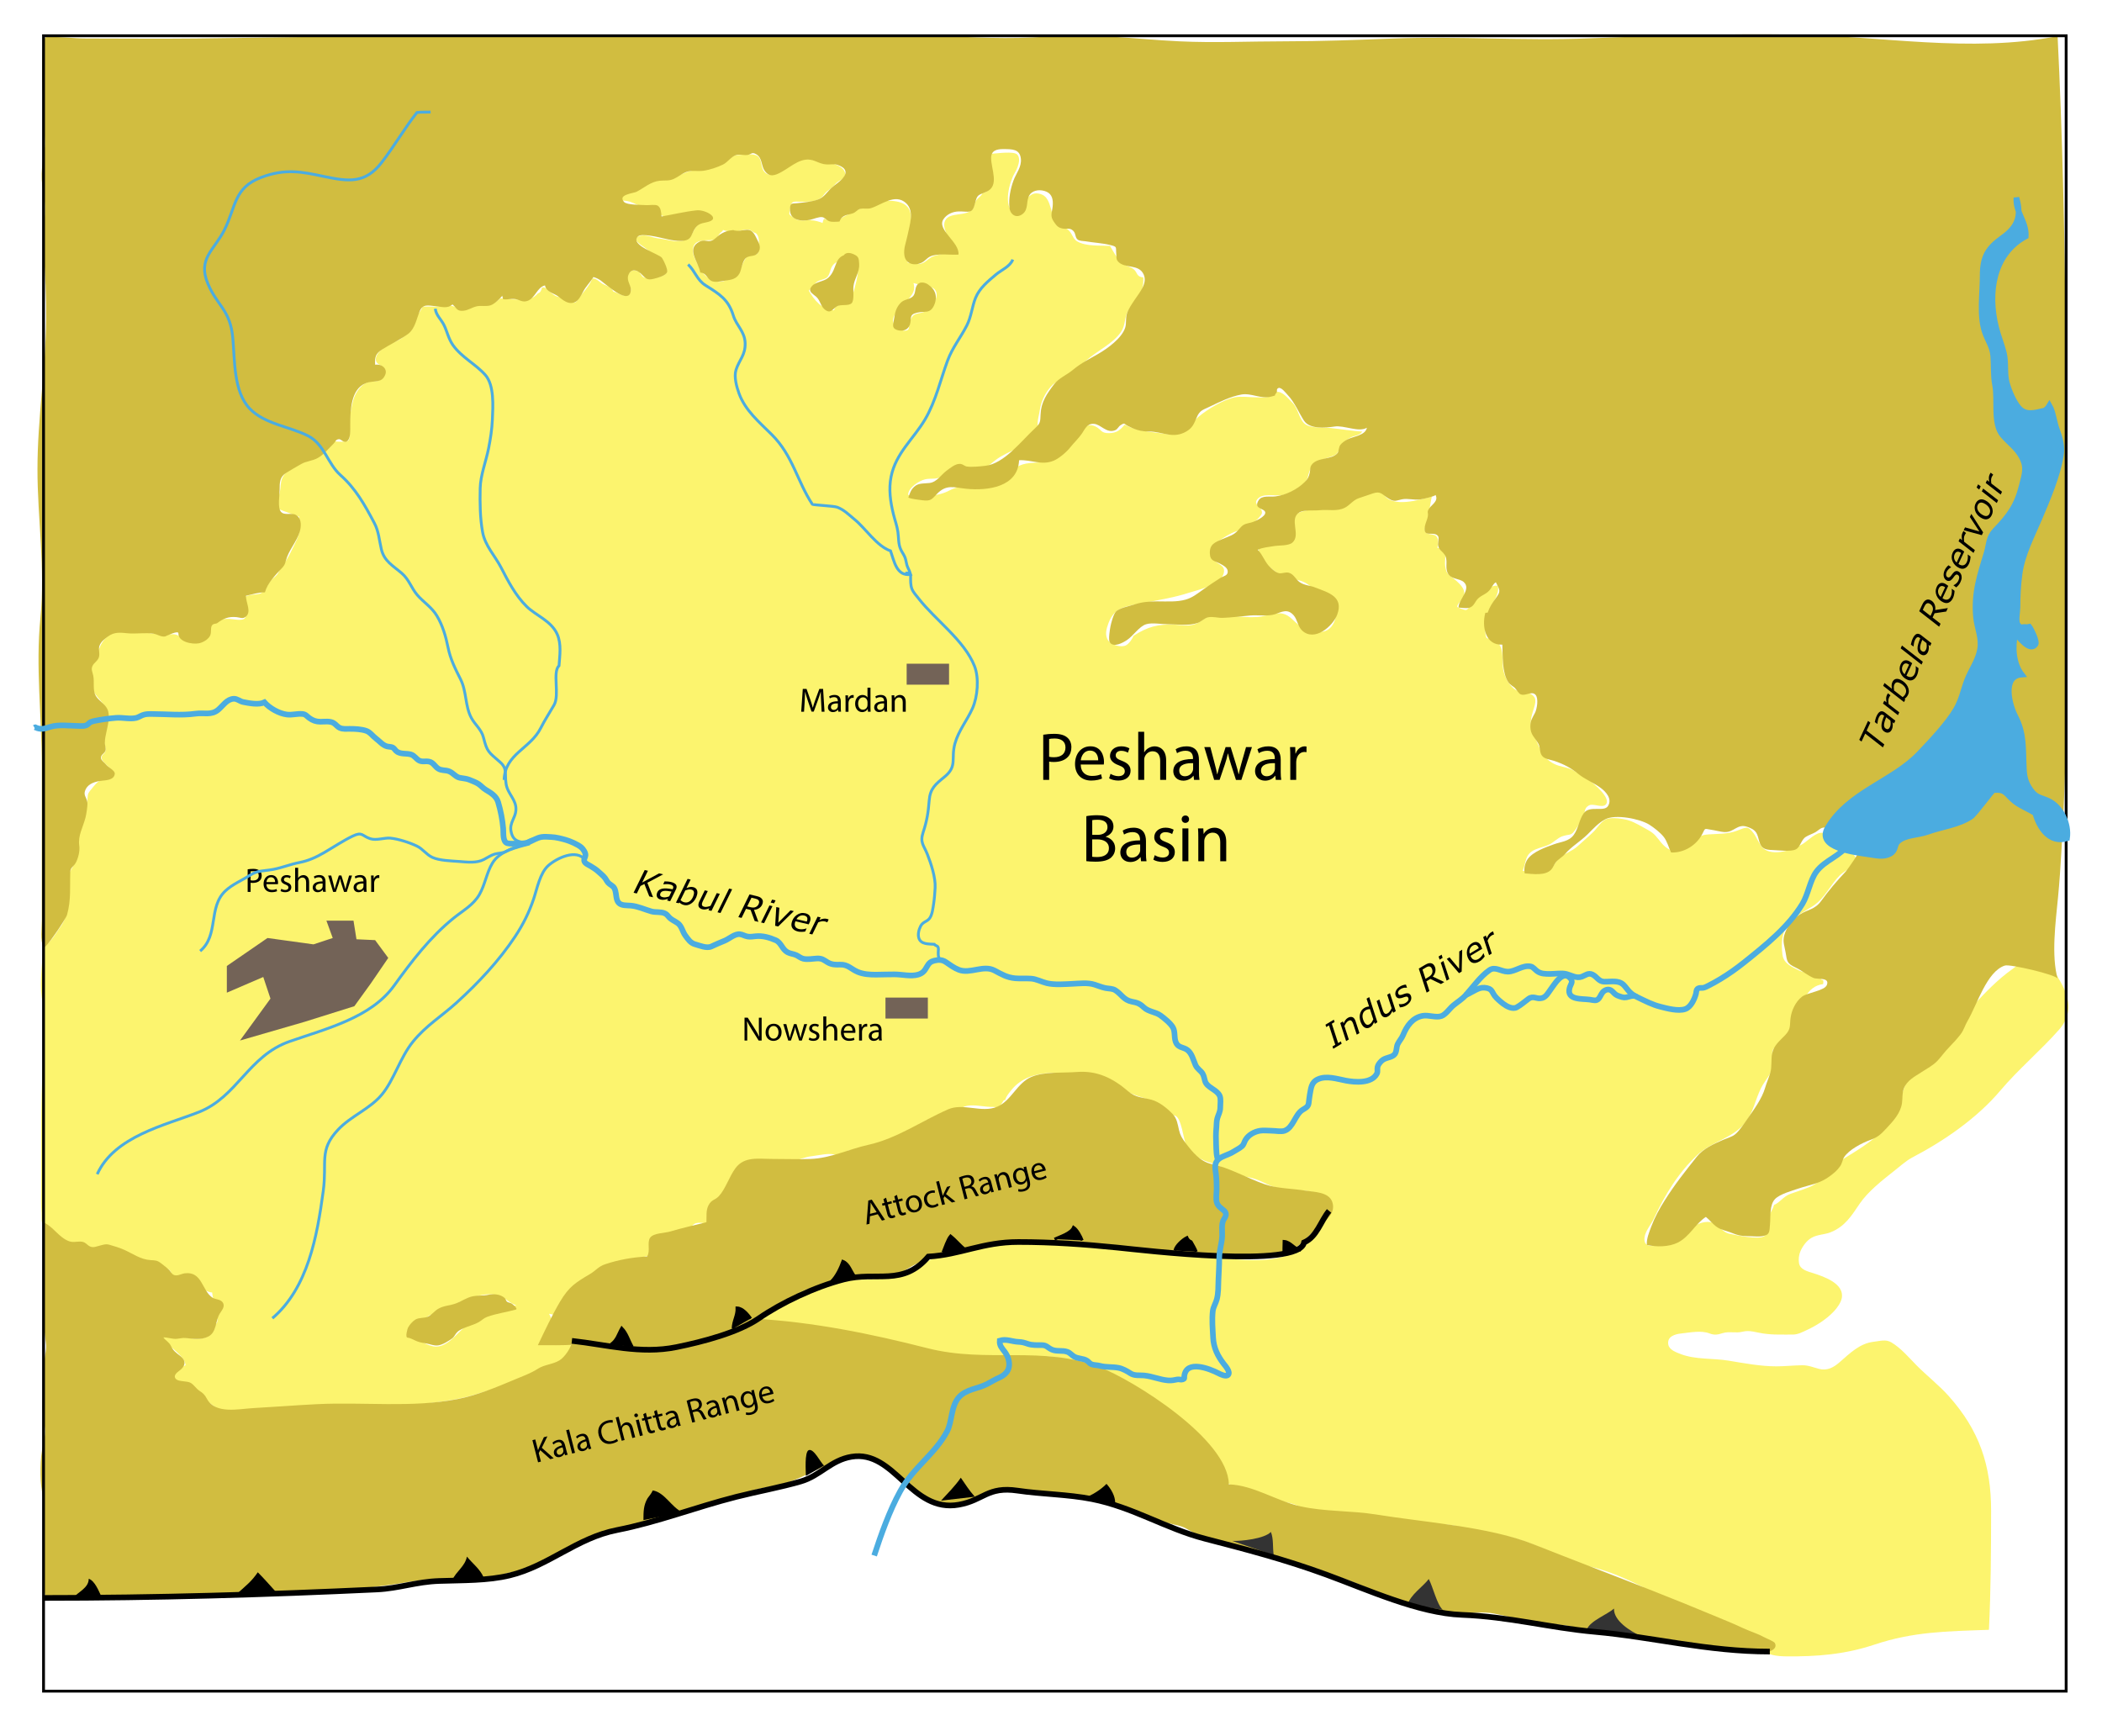 <?xml version="1.0" encoding="utf-8"?>
<!-- Generator: Adobe Illustrator 23.0.0, SVG Export Plug-In . SVG Version: 6.00 Build 0)  -->
<svg version="1.1" xmlns="http://www.w3.org/2000/svg" xmlns:xlink="http://www.w3.org/1999/xlink" x="0px" y="0px"
	 viewBox="0 0 743.99 614.42" style="enable-background:new 0 0 743.99 614.42;" xml:space="preserve">
<style type="text/css">
	.Arched_x0020_Green{fill:url(#SVGID_1_);stroke:#FFFFFF;stroke-width:0.25;stroke-miterlimit:1;}
	.st0{display:none;}
	.st1{opacity:0.66;fill:#FAED23;}
	.st2{fill:none;}
	.st3{fill:#D1BD40;}
	.st4{fill:none;stroke:#000000;}
	.st5{stroke:#000000;}
	.st6{fill:#333333;}
	.st7{fill:none;stroke:#000000;stroke-width:2;stroke-miterlimit:10;}
	.st8{fill:#736357;}
	.st9{fill:none;stroke:#4BACE0;}
	.st10{fill:#4BACE0;stroke:#4BACE0;stroke-width:2;}
	.st11{fill:none;stroke:#4BACE0;stroke-width:2;}
</style>
<linearGradient id="SVGID_1_" gradientUnits="userSpaceOnUse" x1="100.415" y1="734.661" x2="101.122" y2="733.954">
	<stop  offset="0" style="stop-color:#20AC4B"/>
	<stop  offset="0.983" style="stop-color:#19361A"/>
</linearGradient>
<g id="Layer_1" class="st0">
</g>
<g id="GE_Pesh_West" class="st0">
</g>
<g id="GE_Pesh_East" class="st0">
</g>
<g id="Yates_and_Hussain_map" class="st0">
</g>
<g id="BAsin_OUtline">
	<path class="st1" d="M639.09,352.7c1.38-2.24,3.25-3.98,6.2-4.33c0.11-0.44,0.1-0.96,0.01-1.4c-0.18-0.04-0.37-0.08-0.55-0.11
		c-1.25-1.95-5.96-2.31-8.05-3.35c-2.57-1.28-5.44-2.44-5.82-5.64c-0.48-4.01-0.25-7.9,2.04-10.62c2.81-3.35,5.59-4.42,8.83-6.56
		c4.21-2.78,6-7.38,9.48-10.86c1.34-1.33,5.42-3.38,5.6-5.44c0.18-2.1-2.88-3.17-3.38-5.07c-2.84-0.9-6-4.31-8.41-4.52
		c-2.28-0.2-4.81,2.49-6.52,3.65c-3.56,2.42-11.19,4.94-14.57,1.73c-1.14-1.09-2.25-3.85-3.25-5.19c-2.2-2.94-2.74-2.04-6.13-0.84
		c-3.21,1.14-6.09,0.97-9.64,1.21c-3.08,0.21-3.66,0.82-5.71,2.95c-3.62,3.77-7.64,4.26-11.16,0.08c-1.75-2.07-2.29-3.25-4.82-4.61
		c-2.25-1.21-4.4-2.59-6.57-3.31c-1.72-0.57-5.88-1.25-7.93-0.56c-1.93,0.65-3.21,3.04-4.72,4.53c-1.65,1.64-3.72,3.34-5.57,5.06
		c-2.03,1.88-4.63,2.51-6.57,4.29c-1.75,1.61-2.19,3.81-4.5,4.85c-2.91,1.31-5.61,0.13-8.42-0.38c1.32-3.28,0.69-5.9,4.49-7.55
		c1.75-0.76,3.46-1.02,5.04-1.82c1.49-0.76,2.93-2.34,4.59-2.88c2.83-0.91,2.83,0.08,4.61-2.4c0.94-1.32,2.1-3.08,2.73-4.52
		c0.71-1.62,0.16-3.04,2.03-4c1.48-0.76,4.53,0.98,5.81-0.2c2.41-2.22-4.46-7.75-6.04-8.9c-1.67-1.2-3.63-2.31-5.43-3.32
		c-2.2-1.23-4.49-1.12-6.72-2.26c-4.31-2.22-4.95-5.54-6.85-9.5c-1.77-3.67-1.77-5.49-0.56-9.37c0.85-2.71,1.74-4.93-1.61-6.19
		c-2.56-0.96-3.97,0.1-6.22-2.56c-1.44-1.71-2.6-4.07-2.84-6.31c-0.34-3.14,0.45-7.86-2.79-9.7c-2.87-1.63-3.08,0.53-3.51-3.06
		c-0.29-2.42,0.47-5.53,1.41-7.74c1.13-2.65,3.73-5.6,3.06-8.63c-2.59-0.48-7.05,3.23-8.61,4.99c-0.77,0.87-1.44,3.15-2.54,3.57
		c-0.55,0.21-3.27-0.91-3.24-1.13c0.28-2.05,3.21-2.45,2.37-5.69c-0.4-1.55-2.31-3.24-3.55-4.22c-2.16-1.71-2.77-1.86-3.1-4.81
		c-0.21-1.91,0.93-5.18-1.76-5.48c-0.03-0.17-0.07-0.33-0.1-0.5c-0.28-0.09-0.52-0.02-0.81-0.09c-0.04-1.53,0.69-2.8-0.41-4.12
		c-0.82-0.99-3.15-0.43-3.85-1.59c-0.81-1.34,0.57-2.98,0.83-4.28c0.19-0.91,1.19-8.23,1.52-8.33c-3.82,1.16-14.37,4.36-17.1-0.7
		c-1.93-3.58-8.85,0.12-10.67,1.8c-3.57,3.28-6.73,3.1-11.27,3.33c-2.81,0.14-8.6,0.44-10.31,3.14c-1.19,1.88,0.37,4.59-0.36,6.57
		c-1.4,3.84-8.21,2.87-11.72,3.05c-0.4,1.83,0.7,4.21,1.2,5.93c2.11,1.27,3.9,3.08,6.04,4.51c2.3,1.53,5.54,1.52,8.09,2.46
		c2.55,0.94,4.08,2.85,6.32,4.32c1.33,0.87,3.1,0.92,4.22,2.1c2.98,3.15,1.62,10.55-2.99,11.39c-5.13,0.94-7.89-1.46-11.17-4.54
		c-4.03-3.78-7.23-0.93-12.36-0.6c-5.4,0.35-11.07-1.14-16.29-0.31c-2.22,0.35-3.25,1.83-5.1,2.65c-2.41,1.06-5.02,0.48-7.55,0.35
		c-6.05-0.29-9.87,0.82-14.72,3.99c-0.29,0.97-1.59,2.82-2.68,3.35c-1.73,0.84-5-0.14-6.12-1.58c-1.48-1.91-0.78-4.27,0-6.35
		c2.09-5.63,6.24-5.91,11.91-7c5.79-1.12,11.24-1.96,16.81-3.77c3.25-1.06,10.81-2.58,12.01-6.69c0.86-2.93-1.9-3.13-3.33-4.77
		c-3.48-4.01,2.22-7.51,6.02-9.49c2.31-1.2,4.85-1.28,6.96-2.88c0.91-0.69,3.8-3.34,3.91-4.27c0.27-2.24-3.12-2.83-1.75-4.76
		c1.88-2.65,6.47-1.08,9.2-1.66c2.48-0.53,8.16-3.44,8.78-6.3c1.1-5.1,3.17-5.61,7.89-7.18c2.39-0.8,2.18-0.83,3.61-3.03
		c1.13-1.74,1.77-2.87,3.63-3.84c1.58-0.82,3.01-0.57,4.19-2.11c-3.92-0.26-7.32-0.87-11.24-1.26c-2.56-0.25-7.09,0.2-9.18-1.52
		c-1.95-1.61-2.35-5.41-4.22-7.3c-1.85-1.87-3.72-4.36-5.89-3.94c-0.49,0.1-1.85,1.62-3.23,1.83c-1.17,0.18-2.43,0.07-3.62,0.07
		c-2.45,0-5.45-0.49-7.84,0c-3.93,0.8-9.72,4.27-12.74,6.86c-3.78,3.24-6.22,6.96-11.68,6.1c-5.13-0.81-9.88-0.81-14.49-3.28
		c-1.68,1.98-2.81,2.91-5.41,2.99c-3.09,0.09-2.71-1.26-4.9-2.35c-4.42-2.22-6.34,4.16-8.75,6.79c-2.36,2.57-6.22,5.39-9.87,5.81
		c-3.38,0.39-6.4-0.03-9.4,1.83c-2.89,1.79-5.15,4.11-8.35,5.56c-4.73,2.15-10.4-0.01-15.26,2.61c-4.52,2.44-9.3,1.95-14.69,1.65
		c-0.11-2.52,3.92-5.12,6.09-5.57c1.83-0.38,3.41,0.06,5.22-0.67c1.55-0.62,2.55-1.95,3.99-2.64c2.49-1.19,5.26,0.33,7.96,0.34
		c3.55,0.01,5.11-1.89,7.77-3.9c4.04-3.05,10.72-4.69,13.85-8.59c0.99-1.23,0.99-2.47,0.95-3.97c-0.05-1.76,0.49-3.18,0.73-4.88
		c0.44-3.12,1.8-6.01,3.85-8.38c2.07-2.4,4.67-2.72,6.88-4.5c2.18-1.74,4.72-4.06,7.2-6.05c3.46-2.77,9.98-6.08,11.62-10.4
		c0.79-2.09,0.61-4.16,1.8-6.04c2.93-4.64,5.58-5.78,5.31-11.78c-2.45-0.19-2.06-1.74-3.27-2.77c-1.24-1.05-2.04-0.95-3.63-1.87
		c-2.09-1.21-3.66-4.54-4.88-6.51c-3.62-0.22-8.53,0.24-11.64-1.62c-1.55-0.93-1.68-2.68-3-3.93c-1.14-1.08-2.75-1.01-3.93-2.12
		c-2.54-2.39-1.91-8.98-5.48-10.49c-2.96-1.25-4.95,0.38-5.74,2.42c-0.73,1.89-1.29,6.26-4.23,4.22
		c-3.92-2.72-1.53-11.21,0.24-14.17c0.85-1.42,2.52-4.91,0.97-6.63c-1.2-1.33-7.37-0.38-9.6-0.26c-0.09,3.79,2.82,12.79-2.71,13.88
		c-0.51,1.24-1.48,1.53-2.23,2.59c-0.62,0.88-0.77,2.49-1.36,3.16c-2.28,2.63-8.01,0.83-9.61,3.94c-1.67,3.25,2.92,7.39,1.98,10.15
		c-0.6,1.75-5.03,1.72-7,2.93c-1.41,0.86-2.09,1.88-3.79,2.27c-1.54,0.36-2.79-0.6-4.29-0.38c-1.93,0.29-3.02,2.51-2.46,4.28
		c0.77,2.45,3.84,2.66,5.89,3.34c1.34,0.45,4.48,0.48,5.74,1.61c2.4,2.16-0.53,6.62-2.83,7.84c-2.92,1.55-4.6-0.05-5.81,4.03
		c-0.55,1.87,0.34,2.96-2.06,2.97c-0.57,0-3.28-1.83-3.54-2.36c-1.99-3.98,6.41-8.24,7.11-12.14c0.42-2.32-1-3.75-1.43-5.97
		c-0.41-2.12-1.01-4.56-1.21-6.63c-0.69-6.9,6.31-17.56-4.5-18.82c-5.88-0.68-12.63,2.97-17.71,5.54c-0.96,0.48-1.78,1.5-2.86,1.67
		c-0.43,0.07-4.26-0.71-4.11-1.03c-1.45,3.02-0.12,5.01,2.1,6.85c1.85,1.53,3.82,2.66,5.37,4.58c0.77,0.95,1.04,2.06,1.86,2.97
		c4.49,0.57,2.06,7.84,1.39,10.6c-0.47,1.94-1.44,3.99-3.25,5.07c-1.65,0.98-3.09,0-3.98,2.42c-4.14-0.18-7.02-3.57-8.88-6.96
		c0.99-0.93,1.81-2.22,2.66-2.95c1.06-0.9,3.07-0.98,3.86-1.8c1.11-1.16,0.89-3.01,2.12-4.39c0.93-1.05,2.44-1.43,3.53-2.02
		c2.65-1.45,4.87-2.17,3.4-5.41c-1.43-3.14-3.91-4.44-6.89-5.11c-0.03-0.17-0.07-0.33-0.1-0.5c-2.87-1.54-6-3.01-9.17-2.71
		c-1.15,0.11-2.77,0.17-3.71-0.26c-0.49-0.22-2.44-1.49-2.58-1.88c-0.12-0.33,0.43-3.19,0.61-3.57c0.59-1.23,1.75-0.86,3.11-0.86
		c2.55,0,4.64,0.14,6.85-1c1.08-0.56,1.41-1.23,2.17-2.12c0.61-0.71,1.71-1.27,2.51-2.06c0.86-0.86,1.27-1.52,2.31-2.14
		c1-0.6,2.1-1.08,2.15-2.39c0.13-3.55-7.36-4.61-9.67-4.86c-2.46-0.27-5.02-1.09-7.49,0.12c-2.52,1.23-8.58,7.43-11.52,3.74
		c-1.23-1.54-0.66-4.2-2.28-5.43c-1.48-1.13-4.92-0.42-6.85-0.42c-2.35-0.01-3.43,2-5.29,2.99c-1.76,0.94-3.9,1.18-5.84,1.72
		c-2.41,0.67-5.43,0.57-7.67,1.59c-1.15,0.52-2,0.88-3.32,1.16c-2.67,0.56-5.02,1.29-7.7,1.68c-2.5,0.36-4.06,2.34-6.62,2.96
		c-1.57,0.38-1.82,0.4-3.04,1.36c-0.51,0.4-2.83,1.45-2.05,2.54c0.01,0.04,0.02,0.07,0.03,0.11c1.79,0.09,2.83,0.21,4.28,0.88
		c1.04,0.48,2.17,0.98,3.3,1.11c2.01,0.22,5.37-1.14,6.1,1.17c0.4,1.28-0.12,2.16,1.57,2.43c2.26,0.35,4.9-1.09,7.17-1.28
		c1.69-0.15,3.44-0.4,5.11-0.43c4.53-0.07,5.32,5.38,8.75,6.63c1.55,0.56,3.46,0.52,5.08,0.37c1.33-0.13,2.33-0.77,3.71-0.57
		c1.13,0.16,1.72,1.08,2.69,1.3c1.25,1.22,1.02,2.72,1.02,4.54c0,0.94,0.16,2.14-0.64,2.8c-0.79,0.65-2.69-0.06-3.33,0.65
		c-1.39,1.55-2.27,4.03-3.03,5.94c-0.61,1.54-0.93,1.28-2.56,1.77c-1.15,0.34-2.22,1.19-3.4,1.4c-3.43,0.61-6.69-2.1-8.1-4.97
		c-0.98-2-2.46-4.17-2.26-6.49c0.24-2.72,2.54-3.03,4.84-3.16c0.9-0.05,2,0.06,2.85-0.31c1.16-0.51,1.49-2.11,2.38-2.6
		c2.35-1.31-3.17-5.84-4.99-4.85c-0.03,0.37-0.26,0.47-0.34,0.81c-1.66-0.31-3.48,1.81-4.18,3.01c-0.88,1.5-1.44,3.19-3.22,3.86
		c-3.09,1.15-6.44-0.25-9.56-0.57c-2.08-0.22-4.55-1.6-6.82-0.82c-3.03,1.04,0.86,3.24,1.82,3.97c1.57,1.18,3.87,3.12,5.97,3.58
		c0.51,2.58,4.23,5.03,0.13,6.65c-1.29,0.51-2.79,0.52-4.25,0.6c-0.83,0.04-1.66,0.08-2.25-0.29c-0.56-0.35-0.64-1.02-1.15-1.3
		c-0.04-0.13,0-0.25-0.04-0.38c-0.17-0.48-2.21-0.74-2.65-0.6c-0.83,0.25-1.79,1.44-1.9,2.29c-0.27,2.09,2.55,3.76,0.85,5.96
		c-1.29,1.66-4.07-0.44-5.67-0.85c-0.93-1.67-1.75-1.75-3.45-2.54c-1.36-0.63-2.37-2.17-3.97-2.12c-1.13,2.96-3.53,5.11-5.2,7.53
		c-0.63,0.91-0.56,1.01-1.81,1.01c-0.82,0-1.75-0.13-2.39-0.47c-0.4-0.21-0.47-0.77-0.78-0.94c-0.8-0.45-1.97-0.48-2.82-0.91
		c-0.78-0.4-1.31-0.96-2.01-1.47c-0.82-0.6-1.82-1.97-2.83-1.47c-0.21,0.81-0.49,1.8-1.43,2c-2.51,3.07-6.05,2.12-9.73,2.12
		c-0.91,0-1.78-0.2-2.53-0.29c-1.23-0.14-1.06,0.01-1.92,0.68c-3.38,2.63-7.43,0.85-10.92,2.63c-0.84,0.43-1.43,0.9-2.46,0.68
		c-0.84-0.18-1.33-0.82-2.14-1.14c-1.54-0.61-3.49-0.08-5.14,0c-1.98,0.1-3.99-0.08-5.97,0.02c-0.71,1.99-2.47,3.02-2.74,5.4
		c-0.27,2.42-2.34,3.93-4.16,5.43c-2.06,1.69-4.49,1.89-6.54,3.46c-1.48,1.13-3.58,2.97-3.03,5c0.35,1.28,2.01,1.34,2.6,2.54
		c0.45,0.9-0.11,2.49-0.67,3.45c-0.94,1.62-2.27,0.92-4.01,1.25c-3.02,0.58-5.23,3.77-6.02,6.67c-0.57,2.09-0.94,3.91-1.14,6.17
		c-0.2,2.2,0.1,4.5-0.14,6.71c-0.15,1.37-0.48,1.59-1.86,1.71c-1.42,0.12-3.05,0.03-4.39-0.27c-1.45,2.38-3.22,4.72-5.73,5.96
		c-1.42,0.7-3.03,0.92-4.29,1.6c-2.62,1.43-6.23,2.67-7.53,5.58c-0.74,1.65-0.54,3.31-0.88,5.01c-0.4,1.99-1.1,3.67-0.98,5.77
		c2.64,1.13,5,1.87,7.8,2.9c0.31,2.32,0.47,4.51-0.26,6.69c-0.64,1.92-1.86,4.14-2.83,6.13c-0.83,1.72-1.93,3.44-3.14,5.02
		c-0.6,0.78-0.97,1.95-1.56,2.69c-0.69,0.86-1.63,1.33-2.36,2.24c-1.4,1.76-1.61,3.87-3.96,4.57c-1.49,0.44-6.03-0.01-5.43,2.61
		c0.1,0.44,0.7,0.69,0.87,1.25c0.15,0.49,0.02,1.37-0.01,1.89c-0.04,0.92,0.07,2.58-0.85,3.15c-1.08,0.66-3.8,0.05-5-0.01
		c-2.03-0.09-6.34,0.14-6.85,2.57c-0.25,1.17-0.57,2.06-1.18,3.11c-1.13,1.96-3.7,2.75-5.96,2.6c-2.43-0.16-3.46-2.97-6.28-2.86
		c-2.55,0.1-4.85,0.1-7.41-0.27c-3.68-0.54-7.8-1.8-11.56-1.01c-4.26,0.89-6.9,4.57-7.56,8.57c-0.35,2.11-2.57,2.62-2.89,4.99
		c-0.29,2.2,0,4.4,0.75,6.42c1.08,2.89,2.99,4.29,4.7,6.72c0.37,0.53,1.02,1.2,0.86,1.99c-0.24,1.17-1.39,0.83-2.3,1.28
		c-1.23,0.6-3.25,2.45-1.56,3.58c0.74,0.5,1.99,0.17,2.58,0.99c0.89,1.25,0.06,3.32,0.17,4.71c0.09,1,0.8,2.54,0.4,3.57
		c-0.36,0.93-1.26,1.01-1.29,2.14c-0.06,2.22,6.18,4.85,3.29,7.03c-1.12,0.84-2.62,0.45-3.85,1.11c-1.3,0.69-2.06,1.81-2.96,2.89
		c-1.01,1.22-1.4,1.59-1.46,3.24c-0.06,1.71-0.27,2.68-0.83,4.29c-0.51,1.47-1.29,2.91-1.74,4.39c-0.41,1.35-0.27,2.84-0.43,4.27
		c-0.2,1.86-1.04,3.26-1.41,5.02c-0.41,1.9,0.3,3.87-0.48,5.72c-0.51,1.22-1.37,1.95-1.55,3.39c-0.19,1.57-0.04,3.15-0.14,4.72
		c-0.31,5.09-0.11,9.92-3.14,14.01c-1.06,1.43-1.86,2.98-3.03,4.29c-1.79,2.02-2.9,2.04-3.09,4.96c-0.37,5.67-1.34,12.04,0.03,17.58
		c0.72,2.92,0.39,6.12,0.37,9.11c-0.02,3.48-0.09,6.97-0.28,10.44c-0.44,8.24-0.71,16.61-0.71,24.84c0,7.26,0,14.52,0,21.78
		c0,2.64-0.11,5.37,0.14,7.92c0.1,1.07-0.17,3.23,0.43,4.1c0.46,0.67,1.92,1.07,2.63,1.47c1.19,0.67,2.15,1.22,2.46,2.67
		c0.5,2.31-1.29,2.95-1.98,4.63c1.71,0.15,2.05-0.54,3.4-1.25c1.3-0.68,2.92,0.12,4.33,0.01c1.31-0.11,3.34-0.88,4.55-0.03
		c0.99,0.69,1.23,1.93,0.23,2.66c0.69,0.07,1.52,0.76,2.14,0.76c0.74,0,0.82-0.33,1.39-0.61c1.28-0.63,1.75-0.55,3.18-0.28
		c1.37,0.26,3.83-0.42,5.04,0.14c0.32,0.15,0.51,0.78,0.88,1.02c0.5,0.33,1.64,0.54,2.24,0.66c1.21,0.23,2.07,0.14,3.12,0.86
		c1.8,1.22,3.28,2.2,5.62,2.44c2.05,0.21,5.14-0.29,6.18,1.91c0.23,0.48,0.44,1.43,0.28,1.97c-0.05,0.17-0.87,1.1-0.9,1.02
		c-0.1,0-0.1,0-0.02-0.01c1.03,0,1.78,0.02,2.68-0.38c1.12-0.5,1.49-0.68,3-0.63c1.13,0.03,2.53-0.03,3.49,0.4
		c0.7,0.31,1.14,1.02,1.84,1.27c-0.27,1.99,2.53,3.47,4.18,3.54c0.17,0.8,0.09,1.54,0.51,2.25c0.76,1.27,2.52,0.59,3.17,1.74
		c0.54,0.96-0.68,1.76-1.14,2.55c-0.66,1.13-0.57,1.83-0.64,3.14c-0.06,1.21-0.33,1.05-0.92,1.92c-0.5,0.72-0.34,1.49-0.81,2.19
		c-2.32,3.42-6.71,2.75-10.09,2.01c-2.92-0.64-6.47-0.92-9.43-0.76c0.22,2.84,3.57,3.08,5.57,4.88c1.57,1.42,4.28,3.69,4.36,5.84
		c-1.38,0.51-6.07,3.18-5.31,4.58c0.84,1.55,4.47,1.02,5.83,1.75c2.2,1.18,2.78,2.78,4.71,4.36c4.36,3.57,8.7,7.13,14.41,8.38
		c5.5,1.21,12.81-0.49,18.07-1.33c5.53-0.89,9.5-3.22,15.33-2.05c5.85,1.18,8.75,2.07,15.17,0.54c11.53-2.75,23.43-2.49,34.7-5.99
		c9.47-2.93,20.94-6.16,29.3-11.39c4.76-2.98,6.82-8.62-1.08-7.25c0.38-2.77-1.53-9.51-3.55-11.21c-2.55-2.16-8.81-1.49-11.96-1.49
		c-1.39,0-2.57-0.05-3.76,0.53c-3.01,1.47-5.94,2.95-8.99,4.4c-3.08,1.47-4.91,3.34-7.29,5.72c-2.17,2.16-5,4.49-8.28,3.67
		c-2.4-0.6-4.7-2.22-7.08-3.05c-1.12-0.39-2-0.47-1.77-1.94c0.19-1.2,1.23-1.71,2.21-2.09c1.64-0.65,2.7-1.13,3.98-2.45
		c0.58-0.59,1.52-1.39,2.31-1.59c0.79-0.2,1.6,0.04,2.37-0.25c0.85-0.32,1.61-1.23,2.41-1.77c0.91-0.62,1.67-0.6,2.65-0.94
		c1.09-0.37,1.86-1.33,2.95-1.67c0.94-0.29,1.84-0.19,2.8-0.67c2.28-1.14,4.6-1.84,7.17-1.93c2.72-0.1,4.61,0.69,6.62,2.18
		c4.21,3.13,9.93,3.78,15.23,4.81c2.2,0.43,4.43,1.01,6.7,1.1c2.12,0.08,2.78-0.72,4.2-2.16c1.2-1.22,0.86-1.62,0.57-3.12
		c-0.54-2.72,0.67-7.96,3.58-9.1c1.47-0.58,2.86-0.96,4.4-1.17c1.01-0.13,2.05-0.23,3.06-0.38c1.12-0.17,2.13-0.78,3.16-1.42
		c2.95-1.83,5.93-4.01,9.36-4.4c2-0.23,5.68,0.65,6.45-1.52c0.56-1.56-0.78-6.26,0.88-6.83c1.56-0.53,3.56,1.03,5.32,0.41
		c1.52-0.54,1.92-2.53,3.29-3.32c1.59-0.92,4.59,0.06,6.41,0.13c1.82,0.07,2.16-0.26,3.44-1.17c1.13-0.8,1.93-0.9,1.77-2.56
		c-0.15-1.48-1.37-2.75-0.52-4.14c1.39-2.26,5.32-1.4,6.59-3.64c0.89-1.57-0.25-3.82,0.4-5.42c1-2.48,7.19-5.07,9.58-4.05
		c1.21-0.91,1.57-0.93,3.16-0.97c1.22-0.04,2.46-0.06,3.66-0.32c2.46-0.52,4.61-1.56,7.04-1.82c2.02-0.21,6.69-1.41,8.56-0.35
		c0.5,0.29,0.53,0.9,1.09,1.18c0.64,0.32,2.04,0.29,2.77,0.23c0.1-1.2-1.03-1.9,0.04-2.76c1.02-0.81,3.3-0.32,4.52-0.38
		c1.43-0.07,2.86-0.35,4.29-0.51c1.48-0.16,2.28-1.27,3.55-1.79c1.92-0.79,4-0.66,5.99-1.08c2.42-0.52,5.17-2.51,6.45-4.48
		c1.62-2.5,4.8-3.51,7.64-3.9c1.02-0.14,3.08,0.21,4-0.18c3.35-1.41,3.16-3.7,7.17-3.94c2.75-0.16,5.47,0.58,8.05,0.51
		c0.99-0.02,1.29,0.37,2.31-0.22c0.42-0.25,1.5-2.13,1.53-2.13c0.17-0.03,0.33-0.07,0.5-0.1c0.37-1.3,1.3-2.41,2.18-3.5
		c6.7-8.34,18.95-5.96,28.63-5.5c5.96,0.29,7.98,3.47,12.66,6.11c3.32,1.87,7.28,2.29,10.49,4.2c1.78,1.06,3.83,3.71,6.05,4.21
		c2.38,0.54,3.05,8.32,4.01,10.26c1.76,3.56,5.62,5.71,9.32,6.63c2.52,0.63,4.35,2.16,6.61,3.27c2.74,1.34,5.81,1.35,8.61,2.31
		c2.75,0.94,5.06,2.58,8,3.1c2.7,0.48,5.07,0.79,7.83,0.91c3.16,0.14,6.03,0.82,8.76,2.11c2.64,1.25,2.56,2.07,1.57,4.89
		c-0.86,2.44-2.2,3.68-3.68,5.43c-1.37,1.62-2.21,4.33-3.7,5.89c-10.61,11.12-33.56,4.7-46.48,3.07c-9.3-1.18-18.33-0.48-27.67-1.37
		c-17.77-1.69-38.69-6.09-55.42,2.4c-10.01,5.08-17.31,9.19-29.51,9.19c-5.83,0-10.8,0.05-15.25,2.02
		c-3.01,1.33-6.16,2.33-9.12,3.77c-2.79,1.36-5.08,3.74-7.58,5.64c-0.94,0.71-4.66,1.33-4.29,2.7c2.5-0.12,5.37,0.37,7.81,0.86
		c4.95,1.01,9.95,1.59,14.88,2.75c4.72,1.12,9.15,2.63,13.97,3.32c3.4,0.49,6.8,1,10.2,1.37c4.47,0.48,8.58,1.71,12.92,2.71
		c4.45,1.02,9.02,1.45,13.57,1.64c9.59,0.41,19.49,1.08,29.05,0.47c2.89-0.18,6.17,0.87,8.99,1.61
		c19.22,5.03,35.27,17.32,46.21,33.78c3.63,5.46,8.06,9.79,14.43,11.75c3.26,1,6.41,1.28,9.46,2.75c3.24,1.57,6.95,1.42,10.11,2.91
		c1.31,0.62,2.73,1.32,4.15,1.73c3.25,0.94,6.72,0.78,10.06,0.69c3.09-0.08,5.54,1.33,8.51,2.17c5.55,1.57,11.53,1.64,17.24,1.92
		c4.9,0.24,10.27-0.38,15.1,0.44c1.5,0.25,2.89,0.72,4.28,1.16c1.54,0.49,3.04,0.55,4.8,0.81c5.65,0.83,11.25,1.95,16.63,3.85
		c4.54,1.61,9.74,3.71,12.68,7.74c11.8-0.49,23.81,5.72,33.87,10.93c10.06,5.21,23.96,7.17,31.5,14.5
		c5.18,5.03,6.26,7.28,14.01,7.35c10.95,0.1,20.82-0.69,31.22-4.16c13.77-4.59,25.46-4.71,40.52-5.24
		c0.7-14.14,0.75-28.05,0.77-42.08c0.02-16.2-4.17-28.51-14.94-40.6c-3.55-3.98-7.73-7.19-11.47-10.97
		c-2.73-2.77-5.51-6.09-8.88-8.09c-2.05-1.21-3.98-0.48-6.3-0.22c-4.9,0.55-8.45,4.12-12,7.21c-2.19,1.91-4.43,3.14-7.35,2.37
		c-2.04-0.54-3.73-1.29-5.92-1.27c-3.02,0.03-6.07,0.38-9.11,0.38c-5.73,0-11.35-1.1-16.99-2.02c-5.47-0.9-11.67-0.31-16.88-2.31
		c-1.68-0.65-4.08-1.5-4.41-3.38c-0.51-2.87,2.35-3.69,4.62-3.93c3.13-0.33,7.01-1.17,10.04,0.01c1.74,0.68,2.94,0.39,4.56-0.12
		c2.35-0.73,4.77,0.1,7.08-0.51c2.49-0.66,4.84,0.3,7.33,0.64c1.78,0.25,3.53,0.37,5.33,0.37c1.74,0,3.49,0.03,5.23,0
		c1.69-0.03,3.08-0.79,4.61-1.49c3.52-1.6,7.16-3.89,9.83-6.74c1.15-1.23,2.46-3.04,2.77-4.7c0.96-5.1-6.3-7.59-10.13-8.81
		c-1.99-0.63-4.62-1.21-5.01-3.55c-0.23-1.37-0.02-2.99,0.51-4.21c0.78-1.78,2.17-3.72,3.88-4.72c2.07-1.22,4.56-1.11,6.75-1.97
		c5.18-2.04,7.48-5.93,10.38-10.19c2.93-4.29,8.06-8.32,12.19-11.57c1.85-1.46,4.28-3.63,6.27-4.67
		c11.12-5.79,22.94-13.86,31.31-23.78c6.31-7.48,14.25-14.14,20.78-21.55c8.23-9.36-0.97-18.81-5.92-26.76
		c-4.77-0.3-7.04,2.79-10.75,5.43c-5.12,3.64-9.32,8.07-13.65,12.69c-4.05,4.32-8.31,8.35-12.3,12.63
		c-4.59,4.93-10.53,11.12-12.58,17.56c-1.59,4.98-3.87,10.76-7.71,14.6c-3.8,3.8-8.96,6.86-13.35,9.56
		c-4.79,2.95-6.86,7.84-12.13,10.03c-2.27,0.94-4.4,1.55-6.78,2.43c-2.49,0.92-3.61,3.03-5.75,3.9c-0.43,1.79-1.83,3.31-2.17,5.07
		c-0.37,1.89,0.76,4.69-1.27,5.99c-2.09,1.35-9.91-0.36-12.29-0.85c-2.71-0.56-3.61-3.1-6.01-3.94c-2.37-0.83-5.73,0.39-7.27,1.83
		c-3.71,3.46-5.88,6.05-11.44,6.32c-2.87,0.14-5.79,0.67-5.37-2.95c0.26-2.22,2.4-4.7,3.32-6.7c3.88-8.35,8.71-16.36,15.59-22.66
		c4.85-4.44,12.07-5.74,16.38-10.82c3.22-3.79,3.81-8.39,5.94-12.66c1.41-2.84,4.26-5.53,4.49-8.85c0.11-1.62-0.95-3.04-0.33-4.56
		c0.6-1.48,2.91-2.26,3.92-3.47c1.67-2.02,2.95-4.99,4.08-7.48C636.62,358.32,637.55,355.2,639.09,352.7z"/>
	<path class="st2" d="M153.31,125.29c0.23-0.03,0.46-0.04,0.69-0.02c0.57,1.99,1.29,3.9,1.5,5.99c0.17,1.74-0.27,3.43,0.24,5.11"/>
</g>
<g id="bedrock">
	<path class="st3" d="M190.37,476.2c4.29-0.07,8.57,0.16,12.83-0.23c3.65-0.34,6.9,1.49,10.56,1.72c4.5,0.29,9.06-0.06,13.52-0.27
		c4.09-0.19,8.34-0.45,12.35-1.07c6.36-0.97,11.99-3.21,18.06-5.12c3.88-1.22,8-3.24,11.61-5.14c6.74-3.55,12.72-9.9,20.58-10.7
		c4.68-0.48,8.7-2.01,12.87-3.52c3.78-1.37,8.16-0.04,12.04-0.27c4.39-0.27,7.14-3.55,11.21-4.85c4.58-1.45,9.28-2.57,13.77-4.32
		c2.5-0.97,5.02-0.7,7.6-1.07c2.86-0.41,5.66-1.02,8.59-1.21c6.42-0.41,12.85-0.16,19.27-0.16c2.53,0,5.1-0.22,7.59-0.25
		c3.03-0.03,5.9,1.12,8.87,1.54c4.93,0.7,9.78,0.69,14.69,1.47c5.39,0.86,10.88,0.72,16.31,1.25c4.09,0.4,8.43,0.99,12.46,0.47
		c3.69-0.48,7.34,0.11,11.02-0.25c3.49-0.35,7.08-0.66,10.42-1.81c3.68-1.26,4.62-3.04,7.25-5.5c1.02-0.96,2.19-2.05,3.29-3
		c2.27-1.96,5.75-4.48,4.42-8.42c-1.22-3.61-6.52-3.52-9.56-4.02c-4.58-0.75-9.89-0.72-14.27-2.22c-6.35-2.17-12.38-5.84-18.91-7.2
		c-4-0.83-6.81-4.31-9.15-7.4c-1.22-1.61-1.9-2.67-2.35-4.6c-0.5-2.11-0.68-4.03-2.25-5.69c-2-2.1-4.78-4.34-7.53-5.07
		c-3.29-0.87-5.54-0.68-8.29-3.04c-5.33-4.58-10.89-7.33-18.07-6.77c-4.92,0.39-11.39-0.22-16.04,1.71
		c-5.22,2.17-7.15,8.51-12.24,10.61c-5.5,2.27-11.93-1.45-17.31,0.9c-9.46,4.15-18.09,10.33-28.31,12.58
		c-6.8,1.5-13.29,4.74-20.37,4.98c-4.42,0.15-8.86,0-13.28,0c-5.29,0-10.14-1-13.33,3.3c-2.16,2.92-3.55,7.44-5.85,9.87
		c-1.41,1.5-2.62,1.15-3.7,3.3c-0.91,1.82-0.6,3.83-0.7,5.92c-4.28,1.09-8.49,2-12.72,3.27c-1.99,0.6-6.05,0.54-7.21,2.22
		c-1.18,1.71,0.19,4.66-1.06,6.64c-5.42,0.33-9.89,1.12-14.76,2.72c-2.59,0.86-3.28,2.22-5.49,3.52c-5.1,3.01-7.39,4.42-10.58,9.77
		C195.29,465.77,192.86,471,190.37,476.2z"/>
	<path class="st3" d="M328.26,477.25c-20.09-5.13-40.57-9.31-61.31-10.44c-11.05-0.6-22.2-0.32-33.13,1.51
		c-5.26,0.88-10.46,2.12-15.52,3.82c-2.58,0.87-4.47,1.52-7.21,1.87c-0.74,0.09-8.67,1.01-8.67,0.99c-0.24,2.07-2.57,5.43-4.36,6.54
		c-2.39,1.47-5.37,1.48-7.75,3.03c-2.54,1.65-5.42,2.63-8.25,3.83c-6.59,2.78-13.26,5.55-20.31,6.91
		c-16.14,3.1-32.94,0.93-49.57,1.76c-7.57,0.38-15.12,0.98-22.68,1.4c-4.96,0.27-13.35,2.25-16.28-3.33c-0.75-1.44-1.38-2-2.69-2.85
		c-1.09-0.71-1.86-2.07-3.03-2.75c-1.31-0.76-4.07-0.38-5.12-1.27c-1.19-1.02-0.09-2.19,0.93-2.92c2.2-1.58,2.96-3.44,0.36-5.44
		c-1.58-1.22-2.34-1.74-3.2-3.51c-0.67-1.37-1.91-1.87-2.66-2.97c1.57-0.02,3.11,0.62,4.67,0.51c1.18-0.08,2.03-0.41,3.28-0.28
		c2.71,0.27,5.43,0.77,7.98-0.54c2.97-1.52,2.45-5.49,4.02-8.07c0.81-1.32,2.11-2.68,0.97-4.12c-0.84-1.06-2.47-0.87-3.56-1.59
		c-3.76-2.49-3.57-9.32-9.71-8.6c-1.47,0.17-2.79,1.25-4.2,0.45c-0.41-0.23-0.98-1.23-1.36-1.6c-0.89-0.87-1.96-1.67-2.92-2.41
		c-1.38-1.05-1.97-1-3.71-1.11c-3.55-0.22-6.28-2.29-9.4-3.68c-1.68-0.75-3.42-1.23-5.15-1.75c-1.37-0.41-2.45,0.08-4,0.47
		c-0.73,0.18-1.4,0.47-2.23,0.33c-1.3-0.23-1.8-1.31-2.89-1.72c-1.54-0.59-3.34,0.32-5.11-0.31c-3.69-1.32-5.61-5.21-9.12-6.7
		c0.66,0.28,0.32,8.62,0.31,9.8c-0.03,3.73-0.24,7.46-0.37,11.19c-0.25,7.27-0.16,14.39,0.92,21.59c0.36,2.42-0.35,4.11-0.57,6.45
		c-0.32,3.46-0.44,7.18-0.44,10.66c0,2.48-0.29,5.09-0.11,7.55c0.19,2.66,0.99,5.12,0.75,7.83c-0.23,2.63-1.03,5.14-1.28,7.67
		c-0.27,2.8-0.29,5.85-0.16,8.63c0.15,3.07,0.97,6.05,1.12,9.11c0.26,5.26-0.16,10.62-0.16,15.83c0,2.78,0.32,5.49,0.32,8.31
		c0,2.56-0.3,5.43,0.35,7.8c0.1,0.36,14,0.61,15.32,0.67c1.57,0.07,2.98-0.3,4.48-0.44c7.53-0.74,15.18-0.01,22.78-0.36
		c8.33-0.38,16.6-0.64,25.01-0.64c7.19,0,14.75-1.13,21.91-0.45c2.87,0.27,5.18,0.44,8.13,0.12c3.75-0.41,7.49-0.84,11.24-1.3
		c4.97-0.61,9.93-1.26,14.89-1.94c4.74-0.65,9.16-1.95,13.85-1.26c1.91,0.28,4.25,0.35,6.17,0.19c3.15-0.26,6.59-0.29,9.7-0.8
		c2.98-0.49,6.24-0.88,9.07-1.76c2.71-0.85,5.75-1.08,8.47-2.07c2.48-0.9,5.06-2.31,7.54-3.33c2.74-1.12,5.65-2.16,8-3.87
		c1.19-0.86,2.43-2.17,3.81-2.81c1.78-0.83,4.08-0.95,6.03-1.34c3.08-0.62,6.33-1.05,9.14-2.43c2.15-1.06,4.5-2.35,6.84-2.94
		c1.55-0.39,3.07-0.02,4.64-0.21c2.38-0.29,4.44-1.66,6.73-2.32c2.45-0.7,5-0.97,7.44-1.75c1.72-0.55,3.04-1.62,4.7-2.33
		c2.06-0.88,4.28-1.11,6.48-1.63c4.31-1.04,8.12-2.86,12.47-3.56c3.74-0.6,7.35-1.42,10.76-2.84c7.17-2.99,13.13-6.96,21.13-7.69
		c1.69-0.15,4.56-0.71,6.24-0.12c1.39,0.49,3.04,2.08,4.29,2.84c1.4,0.85,2.23,2.1,3.33,2.86c1.57,1.08,2.99,1.29,4.37,2.56
		c2.68,2.47,4.38,4.97,7.43,6.64c1.91,1.05,3.09,1.16,5.34,1.38c2.81,0.28,6.54,0.59,9.18-0.56c2.27-0.99,4.06-1.81,6.66-2.34
		c3.88-0.8,7.38-1.65,11.59-1.39c4.59,0.29,9.16,0.88,13.75,1.08c5.69,0.24,10.28,0.94,15.71,2.94c3.59,1.32,7.39,2.09,10.97,3.17
		c3.7,1.11,7.11,2.33,10.71,3.69c2,0.76,4.09,0.95,6.09,1.67c1.71,0.62,3.46,1.98,5.17,2.67c5.28,2.14,10.11,4.22,15.73,5.48
		c2.14,0.48,4.44,0.49,6.62,0.71c2.63,0.27,3.55,1.05,5.59,2.4c3.63,2.41,7.22,1.89,11.37,2.73c3.83,0.77,7.74,2.75,11.55,3.96
		c7.05,2.23,13.56,5.83,20.36,7.86c3.42,1.02,6.94,1.77,10.24,3.08c3.8,1.51,7.27,1.83,11.43,1.83c3.97,0,8.36-0.78,12.22,0
		c4.19,0.84,8.76,1.94,12.99,3.15c4.49,1.29,9.47,0.3,13.95,1.33c3.9,0.89,7.43,2.25,11.65,2.68c8.97,0.9,17.89,0.99,26.77,2.49
		c2.42,0.41,4.92,0.51,7.13,1.29c1.82,0.65,3.09,1.03,5.13,1.12c4.52,0.18,8.85,0.78,13.39,1.12c1.83,0.14,3.78,0.58,5.57,0.45
		c1.33-0.1,3.89-1.18,2.92-3.13c-0.33-0.67-3.07-1.7-3.92-2.16c-2.35-1.3-5.08-2.07-7.53-3.24c-3.34-1.6-6.83-2.95-10.24-4.39
		c-7.08-2.97-14.19-5.83-21.33-8.65c-14.14-5.59-28.35-10.98-42.49-16.59c-15.72-6.24-38.5-7.73-55.53-10.5
		c-8.84-1.44-18.32-0.97-26.97-2.93c-8.61-1.95-16.47-7.44-25.27-7.76c-0.2-16.11-34.19-37.08-45.56-41.41
		C368.73,476.13,349.58,482.69,328.26,477.25z"/>
	<path class="st3" d="M180.14,105.91c-0.66,0.07-1.33,0.13-2.1,0.01c-0.01-0.5-0.28-0.74-0.24-1.25c-0.9,1.14-2.71,2.87-4.06,3.37
		c-1.48,0.55-3.45,0.06-4.96,0.38c-1.69,0.36-2.99,1.4-4.72,1.58c-2.38,0.24-2.33-0.84-3.89-2.23c-1.76,1.53-3.7,0.86-5.79,0.65
		c-3.03-0.3-4.76-0.93-5.92,1.94c-1.02,2.55-1.6,5.98-3.91,7.75c-2.68,2.05-6.36,3.7-9.27,5.57c-2.32,1.49-2.65,2.6-2.5,5.43
		c2.52-0.36,4.36,1.51,3.61,3.45c-1.29,3.33-3.95,1.95-6.85,3.05c-5.4,2.06-5.52,9.59-5.57,14.69c-0.02,1.58,0.32,5.62-1.57,6.08
		c-1.02,0.25-1.68-1-2.48-0.91c-1.17,0.12-1.17,0.92-1.86,1.59c-1.76,1.72-3.38,3.82-5.56,5.05c-1.89,1.07-3.99,1.08-5.85,2.13
		c-1.84,1.04-3.68,2.1-5.38,3.17c-2.27,1.43-2.3,3.34-2.3,6.07c0,1.95-0.79,6.15,0.45,7.66c1.22,1.48,3.74,0.26,5.29,1.12
		c1.6,0.88,1.9,2.7,1.69,4.49c-0.44,3.7-3.49,6.96-4.78,10.37c-0.74,1.95-0.45,2.5-1.81,3.95c-2.41,2.57-5.1,5.32-6.05,8.62
		c-2.17-0.05-4.56,0.75-6.69,1.2c-0.15,2.18,2.09,5.71-0.08,7.41c-1.17,0.91-1.85,0.3-3.28,0.16c-2.9-0.28-4.74,0.56-6.78,2.08
		c-0.58,0.43-1.35,0.07-1.89,0.84c-0.69,0.99-0.03,2.67-0.81,3.89c-0.83,1.3-2.52,2.2-3.87,2.46c-2.3,0.45-7.34-0.5-7.21-3.52
		c0.06-1.26-4.59,1.08-4.73,1.1c-1.45,0.21-2.6-0.73-4.02-0.97c-2.86-0.48-6.23,0.11-9.04-0.15c-2.73-0.25-4.81-0.6-7.17,1.13
		c-1.17,0.86-2.48,1.84-2.99,3.31c-0.42,1.23,0.16,2.62-0.15,3.86c-0.38,1.51-1.76,1.99-2.33,3.29c-0.55,1.26,0,1.98,0.29,3.43
		c0.46,2.3-0.26,5.04,0.85,7.04c1,1.8,3.19,2.82,4.1,4.67c1.14,2.32,0.27,5.51-0.23,7.89c-0.3,1.4-0.62,2.69-0.62,4.18
		c0,0.8,0.49,1.99,0.19,2.81c-0.37,1.04-1.72,1.29-1.55,2.64c0.1,0.76,1.26,1.56,1.71,2.13c0.92,1.18,3.3,2.16,3.16,3.39
		c-0.24,2.16-3.07,2.25-4.51,2.41c-2.19,0.24-4.69,0.91-5.74,2.94c-1.14,2.22,0.33,2.81,0.56,4.77c0.13,1.05-0.37,4.18-0.67,5.35
		c-0.92,3.54-2.71,6.36-2.21,9.9c0.29,2-0.41,4.64-1.3,6.2c-0.68,1.2-1.81,1.57-1.87,3.04c-0.2,5.29,0.35,10-1.17,15.33
		c-0.41,1.43-7.79,12.41-8.27,11.47c-1.33-2.59-0.64-6.59-0.64-9.63c0-18.12,0-36.11,0-54.38c0-17.94-2.25-35.15-0.5-52.61
		c1.77-17.71-1.06-35.42-1.04-52.7c0.02-18.01,2.88-35.14,3.07-52.71c0.09-8.05-0.31-16.17-0.9-24.2
		c-0.52-7.04,1.28-14.44-0.1-21.35c-1.29-6.5-0.14-9.59,0.49-15.86c0.37-3.71-2.56-38.65,0.59-38.82c4.77-0.25,9.31,0.52,14.03,0.52
		c12.99,0,25.98,0.15,38.97,0c29.48-0.35,59.26-1,89.38-1c51.7,0,103.35,0.35,154.89,0.4c5.89,0.01,11.4-0.84,17.4-0.51
		c13.31,0.72,25.95,1.46,39.36,0.42c16.52-1.29,30.65,0.91,46.97,1.69c12.34,0.59,24.89,0,37.25,0c13.1,0,25.64-0.49,38.7-1
		c23.05-0.9,45.84,0.92,68.85-0.05c23.92-1.01,48.1-1.64,72.04-1.35c31.08,0.38,63.17,6.7,94.02,0.56
		c3.42,69.03,3.15,140.4,3.15,209.85c0,21.01,0.03,42.44-1,63.03c-0.55,10.95-0.99,21.47-2,31.97c-0.86,8.87-2.43,20.69-0.13,28.81
		c-0.39-1.37-16.84-5.23-18.67-4.65c-6.4,2.03-9.79,13.74-13.25,19.68c-0.96,1.63-1.25,3.14-2.51,4.76
		c-1.26,1.61-2.67,3.15-4.1,4.61c-1.47,1.49-2.6,3.16-4.01,4.66c-1.52,1.63-3.71,2.76-5.61,4c-2.41,1.58-5.17,2.92-6.29,5.8
		c-0.64,1.66-0.41,3.44-0.66,5.19c-0.49,3.51-3.05,6.32-5.45,8.87c-2.15,2.29-3.06,3.19-5.92,4.23c-2.76,1-7.43,3.4-9.12,6.05
		c-0.58,0.91-0.67,2.15-1.39,3.18c-1.11,1.58-2.12,2.36-3.5,3.42c-3.7,2.82-7.05,3.07-11.32,4.51c-2.15,0.72-6.5,1.95-8.16,3.62
		c-2.09,2.11-1.6,6.18-1.85,8.97c-0.24,2.59,0.03,3.78-2.64,4.24c-1.6,0.28-3.54,0-5.18,0c-2.43,0-3.71-0.34-5.75-1.17
		c-1.77-0.72-3.62-0.95-5.24-2.07c-1.45-1-2.55-2.51-3.89-3.57c-3.85,2.54-5.74,6.97-9.92,9.08c-3.11,1.57-7.55,1.62-10.96,0.84
		c-0.23-2.02,0.89-4.73,1.58-6.56c1.25-3.31,2.84-6.19,4.75-9.23c3.49-5.56,7.27-10.32,11.31-15.4c2.36-2.97,6.04-4.56,9.41-6.03
		c1.31-0.57,2.93-1,4-1.79c1.6-1.19,3.5-4.15,4.68-5.82c2.18-3.1,5.02-7.02,6.09-10.7c0.55-1.91,1.3-3.5,1.88-5.47
		c0.59-2,0.2-4.6,0.63-6.8c0.57-2.87,2.76-4.48,4.67-6.53c2.04-2.18,1.5-3.29,1.86-6.03c0.35-2.68,1.77-5.74,4-7.49
		c1.9-1.5,8.09-2.1,8.86-4.21c1.03-2.81-3.38-1.82-4.83-2.48c-2.21-1.02-4-2.58-6.24-3.65c-3.03-1.45-3.03-2.04-3.54-5.3
		c-0.33-2.1-1.14-3.81-0.49-6.13c0.8-2.86,2.99-5.77,5.49-7.35c2.94-1.86,5.34-1.69,7.62-4.85c2.66-3.69,5.5-7.03,8.62-10.33
		c0.73-0.77,5.44-7.56,4.79-7.6c-2.38-0.12-4.16,0.46-5.78-1.4c-1.27-1.46-1.2-3.17-2.68-4.55c-1.4-1.31-3.12-2.48-4.75-1.91
		c-0.63,0.22-1.67,1.17-2.31,1.52c-1.06,0.6-2.34,0.98-3.36,1.63c-1.73,1.09-1.88,3.64-3.59,4.46c-1.79,0.86-6.07,0.28-8.18,0.21
		c-2.46-0.08-3.97-0.43-4.67-2.93c-0.82-2.96-0.91-4.13-4.29-5.29c-3.58-1.22-4.66,2.05-8.12,1.86c-1.27-0.07-3.3-0.64-4.75-0.84
		c-2.42-0.35-1.91-0.73-3.05,1.51c-2.03,3.98-6.5,6.77-11.05,6.55c-0.84-1.73-1.39-4-2.61-5.53c-1.27-1.59-3.54-3.34-5.13-4.34
		c-3.3-2.05-12.03-3.81-15.65-1.83c-2.42,1.32-4.13,3.27-6.09,5.21c-2.69,2.66-5.7,4.31-8.03,7.01c-0.99,1.15-2.34,1.78-3.27,2.94
		c-0.61,0.76-0.93,1.83-1.63,2.59c-2.1,2.28-6.51,1.55-9.37,1.36c-0.44-1.5,0.11-3.84,1.07-5.13c1.93-2.59,6.29-4.12,9.26-5.18
		c2.6-0.94,5.34-0.98,7.04-3.37c1.69-2.38,1.87-5.38,3.53-7.66c2.1-2.88,7.17-0.25,8.57-2.53c1.59-2.58-0.87-5.1-2.5-6.33
		c-2.65-1.99-5.54-2.98-8.09-5.07c-2.58-2.11-5.06-3.4-8.43-4.55c-1.33-0.45-3.42-0.62-4.34-1.82c-1-1.3-0.49-2.99-1.41-4.49
		c-1.32-2.16-2.62-2.99-2.71-5.62c-0.08-2.43,0.64-3.13,1.64-5.11c0.69-1.37,1.33-5.12,0.16-6.38c-1.4-1.52-3.64,0.71-5.42-0.24
		c-0.57-0.3-1.41-1.77-1.98-2.27c-0.61-0.54-1.61-1.03-2.23-1.97c-2.27-3.39-1.91-9.3-2.11-13.27c-6.06,0.32-7.31-6.5-6.01-11.26
		c0.26,0,0.57-0.07,0.82-0.06c0.66-1.94,1.64-3.44,2.89-5.14c1.83-2.49,1.48-2.7,0.02-5.61c-1.01,0.52-1.5,2.02-2.36,2.95
		c-1.21,1.3-2.51,1.54-3.79,2.66c-1.3,1.14-1.45,2.83-3.21,3.39c-1.02,0.33-2.77,0.01-3.85-0.05c-0.16-2.67,4.69-6.5,1.84-9.03
		c-1.58-1.4-4.6-0.86-5.7-3.24c-1.07-2.32,0.35-4.59-1.21-6.64c-1.05-1.39-1.83-1.44-2.16-3.06c-0.17-0.81,0.46-2.67-0.03-3.33
		c-1.52-2.04-5.44,0.95-4.66-3.47c0.23-1.29,0.93-2.4,1.09-3.86c0.1-0.89-0.31-1.09,0.15-2c0.87-1.73,3.72-2.87,2.55-5.22
		c-0.45,0.51-4.36,1.42-5.39,1.56c-2.32,0.33-4.36-0.47-6.55-0.02c-2.21,0.46-2.58,1.03-4.78-0.33c-2.13-1.32-2.66-2.69-5.35-1.81
		c-1.74,0.57-3.48,1.17-5.17,1.75c-1.99,0.68-3.15,2.5-4.92,3.38c-2.8,1.39-5.9,0.53-8.87,0.86c-1.81,0.2-5.54-0.18-7.11,0.72
		c-3.96,2.27,0.63,7.99-2.56,10.76c-1.36,1.18-4.78,0.92-6.48,1.22c-1.94,0.34-3.99,0.45-5.78,1.3c1.94,1.95,2.5,4.51,4.6,6.38
		c0.92,0.81,1.84,1.68,2.98,1.92c0.92,0.19,2.36-0.47,3.39-0.18c1.87,0.52,2.37,2.27,3.86,3.33c1.6,1.14,3.61,1.17,5.36,1.85
		c4.86,1.87,10.36,3.29,7.92,9.73c-1.53,4.04-7.99,9.67-12.39,5.57c-1.51-1.41-1.7-3.91-2.98-5.38c-2.21-2.54-4.3-1.17-6.67-0.39
		c-2.41,0.79-6.08,0.22-8.61,0.43c-3.27,0.28-6.64,0.73-9.85,0.85c-1.7,0.06-3.6-0.58-5.25-0.18c-1.16,0.28-2.4,1.55-3.63,1.98
		c-3.11,1.11-7.31,0.45-10.58,0.45c-2.2,0-5.53-0.64-7.62,0c-2.51,0.76-4.56,4.14-6.86,5.64c-1.4,0.92-4.75,2.78-6.04,0.74
		c-0.55-0.87,0.04-4.51,0.24-5.52c0.25-1.28,1.03-4.28,1.89-5.25c1.18-1.35,4.86-2.04,6.51-2.58c2.72-0.9,5.23-1.12,8.12-1.12
		c3.44,0,7,0.27,10.11-0.63c2.51-0.73,4.08-2.07,6.31-3.65c1.91-1.35,3.96-2.73,5.96-4c1.22-0.78,2.81-0.79,2.6-2.52
		c-0.14-1.19-1.62-1.98-2.6-2.5c-2.1-1.12-3.58-0.92-3.71-3.58c-0.16-3.31,1.74-4.01,4.45-5.18c2.36-1.02,4.06-1.34,5.63-3.21
		c1.75-2.08,1.99-2.03,4.56-2.65c1.22-0.3,5.21-2.08,4.96-3.6c-0.25-1.53-4.33-1.09-2.32-4.28c1.14-1.82,3.94-1.11,5.95-1.36
		c3.6-0.45,7.64-2.42,10.26-5c1.26-1.24,1.47-1.78,1.86-3.34c0.27-1.06-0.03-1.82,0.66-2.81c2-2.84,7.22-1.69,9.2-4.21
		c0.49-0.62,0.34-2.02,1-2.89c0.57-0.75,1.57-1.41,2.38-1.86c2.09-1.17,6.46-1.39,7-4.2c-2.99,1.75-8-0.95-11.47-0.42
		c-3.43,0.52-8.8,0.95-10.79-2.07c-1.79-2.73-3.29-6.5-5.74-9.06c-0.72-0.76-2.3-2.93-3.33-2.49c-0.9,0.39-0.24,1.15-0.67,1.64
		c-1.23,1.39,0.38,0.74-1.82,1.36c-3.66,1.02-7.07-1.35-10.62-0.71c-3.85,0.7-7.63,2.58-11.14,4.26c-2.6,1.25-3.58,1.31-4.68,3.88
		c-0.94,2.19-1.44,3.65-3.67,4.95c-4.74,2.75-8.46-0.01-13.22,0c-2.99,0.01-5.01-0.71-7.54-2.01c-1.34-0.69-0.89-1.25-2.48-0.24
		c-0.81,0.51-1.05,1.46-1.97,1.81c-3.04,1.18-4.99-2.08-7.43-2.27c-2.5-0.2-3.23,1.87-4.28,3.4c-1.24,1.82-2.8,3.22-4.16,4.94
		c-1.27,1.61-3.87,3.85-5.8,4.67c-4.32,1.84-7.9-0.38-12.3-0.13c-0.4,9.49-11.04,10.88-18.77,10.09c-4.2-0.43-6.94-1.69-10.32,1.85
		c-1.84,1.92-2.13,2.6-5.17,2.22c-1.37-0.17-3.67-0.44-4.93-0.9c0.34-1.08,0.8-2.39,1.37-3.12c1.72-2.21,3.45-1.79,6.06-2.08
		c2.73-0.3,4.09-2.93,6.28-4.5c1.15-0.82,2.71-2.17,4.28-2.27c1.27-0.08,1.76,0.78,2.7,0.93c1.82,0.27,4.61-0.04,6.48-0.24
		c6.75-0.72,12.78-8.79,17.67-13.31c1.92-1.78,1.85-2.29,1.96-4.92c0.18-4.32,2.18-7.25,4.8-10.67c1.67-2.17,4.51-3.28,6.69-5.11
		c2.87-2.4,5.76-3.79,8.9-5.61c3.28-1.9,8.37-5.55,9.56-9.3c0.5-1.59,0.09-3.31,0.61-4.95c0.57-1.79,1.8-3.48,2.81-5.01
		c1.73-2.6,4.55-5.75,3.1-8.9c-1.75-3.8-6.64-1.93-9.01-4.5c-0.8-0.86-0.56-1.63-0.67-2.68c-0.24-2.54,0.5-2.57-2.2-3.22
		c-2.84-0.69-5.84-0.82-8.71-1.31c-0.83-0.14-2.17-0.05-2.84-0.68c-0.92-0.85-0.51-2.08-1.51-3.05c-1.17-1.15-2.22-0.51-3.66-0.77
		c-1.66-0.3-2.16-0.96-3.11-2.32c-1.52-2.16-0.72-3.11-0.48-5.57c0.23-2.34-0.19-4.29-2.21-5.17c-1.84-0.81-4.56-0.76-5.85,0.99
		c-1.57,2.13-0.26,5.18-2.63,6.94c-2.23,1.66-4.35,0.2-4.62-2.3c-0.33-3.13,0.37-6.66,1.41-9.51c0.94-2.58,2.99-4.93,2.64-7.82
		c-0.4-3.4-3.01-3.35-6.15-3.38c-2.49-0.02-4.38,0.56-4.38,3.16c0,3.94,3.04,9.87-1.63,11.93c-2.92,1.29-3.28,0.85-4.05,4.07
		c-0.98,4.06-2.15,2.82-5.86,2.92c-2.07,0.06-4.16,0.98-5.34,2.76c-2.48,3.73,5.84,8.14,5.32,12.52c-2.95,0.16-6.15-0.4-9.03,0.31
		c-1.92,0.48-2.46,1.7-3.77,2.43c-2.45,1.34-5.81,0.8-6.33-2.43c-0.4-2.49,0.64-4.73,1.09-7.08c0.7-3.65,2.63-8.59-0.56-11.5
		c-3.85-3.49-8.69,0.7-12.39,1.83c-1.26,0.38-2.61-0.07-3.83,0.26c-1,0.27-1.53,1.21-2.53,1.55c-2.01,0.67-3.89,0.51-4.74,2.92
		c-1.11,0.08-2.55,0.25-3.64-0.11c-0.89-0.3-1.63-1.31-2.41-1.44c-1.28-0.21-3.21,0.71-4.46,0.96c-3.04,0.61-7.34,0.21-7.03-4.05
		c0.15-2.08,0.62-1.64,2.5-1.85c2.44-0.28,5.16-0.48,7.47-1.33c2.14-0.79,3.09-2.58,4.7-4.07c1.4-1.29,2.74-1.99,3.96-3.38
		c1.84-2.09,1.2-3.78-1.81-4.79c-1.18-0.4-2.35-0.09-3.76-0.16c-1.84-0.09-2.68-0.61-4.29-1.23c-4.58-1.78-7.86,1.75-11.74,3.88
		c-2.25,1.23-4.3,2.16-6.1-0.57c-1.12-1.71-0.71-4.43-2.91-5.7c-1.53-0.88-1.67,0-2.89,0.24c-1.26,0.25-2.71-0.25-3.89-0.01
		c-1.9,0.38-3.21,2.56-4.88,3.4c-1.89,0.95-4.79,1.93-6.99,2.23c-2.1,0.29-4.25-0.26-6.09,0.44c-1.62,0.62-2.92,1.81-4.5,2.49
		c-1.8,0.78-3.08,0.39-4.92,0.61c-3.25,0.38-5.39,2.47-8.14,3.89c-1.16,0.6-6.83,0.96-4.46,3.61c1.03,1.15,6.25,1,7.84,1.13
		c0.99,0.08,3.26-0.34,4.1,0.2c1.11,0.71,1.21,2.29,1.33,3.82c4.01-0.7,8.5-1.78,12.46-2.18c3.23-0.33,9.04,3.1,3.5,4.23
		c-2.17,0.44-3.29,0.68-4.46,2.75c-0.81,1.43-0.94,3.03-2.8,3.61c-2.23,0.7-5.91-0.18-8.1-0.69c-1.35-0.31-7.7-1.88-8.92-0.68
		c-3.16,3.11,7.55,6.22,8.49,7.62c0.65,0.96,2.09,4.07,1.83,4.95c-0.42,1.43-3.55,2.13-4.73,2.44c-2.51,0.67-2.92-0.24-4.5-1.77
		c-1.57-1.53-3.66-1.86-4.52,0.51c-0.73,2.02,1.08,3.6,0.92,5.35c-0.44,4.92-6.86-0.53-8.29-1.58c-1.82-1.33-2.62-2.44-4.97-3.12
		c-1.18,1.88-2.7,3.31-3.64,5.14c-0.65,1.26-1.65,3.26-2.98,3.78c-2.49,0.97-4.24-0.89-6.03-2.19c-1.34-0.97-4.17-1.5-4.5-3.77
		c-2.85,0.64-3.47,4.62-6.32,5.52c-1.72,0.54-2.56-0.4-4.2-0.68C181.54,105.77,180.85,105.84,180.14,105.91z"/>
	<path class="st3" d="M261.54,81.41c-2.75,0-4.53,0.16-6.74,1.63c-1.06,0.7-1.93,1.92-3.14,2.21c-1.4,0.34-2.47-0.48-3.91,0.22
		c-5.23,2.53-0.38,7.36,0.09,11.01c2.18,0.13,2.34,2.05,3.84,2.91c1.31,0.74,3.5,0.19,4.89-0.02c2.23-0.34,4.07-0.52,5.2-2.63
		c0.7-1.32,0.92-4.35,2.28-5.43c1.52-1.21,3.55-0.07,4.63-2.46c0.77-1.69-0.32-3.21-1.02-4.72c-2.32-5-4.4-1.49-8.39-2.7"/>
	<path class="st3" d="M300.94,89.97c-6.19,0.19-4.24,5.24-7.82,8.39c-1.51,1.33-4.31,1.32-5.69,2.86c-1.7,1.9,0.04,2.58,1.47,3.84
		c1.43,1.26,1.52,3.29,3.03,4.51c2.06,1.66,2.7-0.13,4.28-1.11c1.4-0.86,4.16-0.01,5.24-1.15c0.96-1.01,0.47-4.52,0.61-5.86
		c0.33-3.02,2.23-4.92,2.03-8.1c-0.12-1.9-0.14-2.57-2.04-3.39c-1.34-0.58-2.84-0.71-3.59,0.68"/>
	<path class="st3" d="M329.08,101.23c-1.02-1.15-3.04-1.67-4.11-0.74c-1.45,1.26-0.58,3.27-1.96,4.51c-1.23,1.1-3.02,0.9-4.28,2.25
		c-1.52,1.63-1.95,3.3-2.25,5.46c-0.28,2.02-1,3.35,0.89,4.05c2.11,0.78,4.11-0.02,4.68-1.85c0.69-2.22-0.38-3.47,2.34-4.18
		c2.94-0.76,4.83,0.53,6.27-2.76c0.93-2.12,0.76-4.18-0.51-5.77c-1.53-1.91-2.71-1.6-4.9-2.32"/>
	<path class="st3" d="M182.56,463.59c0.94-0.26-1.16-1.96-1.45-2.14c-0.47-0.29-1.29-0.35-1.68-0.67c-0.38-0.31-0.37-0.91-0.77-1.27
		c-1.51-1.37-3.89-1.58-5.83-1.16c-1.74,0.37-3.63,0.18-5.4,0.51c-2.16,0.41-3.99,1.76-6.01,2.53c-2.08,0.79-4.37,0.76-6.37,1.95
		c-1.26,0.74-2.2,2.06-3.48,2.7c-1.4,0.7-3.13,0.25-4.52,1.07c-1.02,0.6-2.13,1.88-2.67,2.95c-0.18,0.36-1.03,3.36-0.15,3.45
		c0.83,0.09,1.65,0.49,2.4,0.87c1.46,0.75,2.54,0.92,4.22,1.19c1.48,0.24,2.67,0.9,4.23,0.69c1.52-0.2,3.54-1.44,4.93-2.44
		c0.76-0.55,1.12-1.55,1.79-2.23c0.88-0.88,2.28-1.41,3.4-1.85c1.4-0.55,2.99-0.98,4.3-1.74c1-0.58,1.72-1.39,2.85-1.81
		C175.64,464.98,179.18,464.53,182.56,463.59z"/>
</g>
<g id="box">
	<rect x="15.41" y="12.66" class="st4" width="715.89" height="586"/>
</g>
<g id="thrust_fault">
	<path class="st5" d="M216.22,475.9c2.17-1.46,2.64-3.71,3.84-5.78c1.82,1.85,2.5,4.55,3.75,6.67"/>
	<path class="st5" d="M259.49,470.32c0.03-2.74,1.49-4.59,1.37-7.33c1.98,0.05,3.76,2.25,4.87,3.76"/>
	<path class="st5" d="M294.28,453.6c1.82-1.78,3.2-4.76,4.05-7.11c2.24,0.89,2.79,3.64,4.2,5.33"/>
	<path class="st5" d="M333.76,443.34c0.65-1.56,1.65-4.64,2.68-5.82c2.02,1.61,3.27,3.36,5.35,4.93"/>
	<path class="st5" d="M373.24,438.65c1.96-0.93,5.8-2.04,6.74-4.21c1.26,0.83,2.54,3.21,3.07,4.66"/>
	<path class="st5" d="M415.85,442.67c0.3-1.69,2.75-3.83,4.24-4.59c0.3,0.67,0.84,1.21,1.52,1.5c0.59,1.09,1.33,2.24,1.82,3.53"/>
	<path class="st5" d="M454.44,444.54c0-1.69-0.05-3.41,0.03-5.1c2.4,0.18,3.68,2.83,5.99,3.09"/>
	<path d="M25.8,565.71c1.85-2.2,5.64-3.58,5.6-6.84c2.17,0.72,3.57,4.37,4.52,6.38"/>
	<path d="M84.22,563.87c2.88-2.61,4.82-4.03,7.02-7.29c2.16,2.14,4.32,4.64,6.32,6.83"/>
	<path d="M160.12,559.27c1.36-3.06,4.43-4.69,5.15-8.24c1.87,2.36,4.68,4.42,5.89,7.32"/>
	<path d="M227.74,538.11c0.01-3.1,0.03-5.25,1.46-7.74c0.57-0.84,1.29-1.51,1.84-2.77c4.28,0.72,6.55,5.92,10.5,7.75"/>
	<path d="M285.24,522.47c0-1.35-0.56-8.52,1.01-9.13c1.82-0.7,4.2,4.52,5.43,5.45"/>
	<path d="M333.08,531.21c2.27-2.49,5.04-5.23,6.99-8.11c1.44,2.07,3.05,4.64,4.97,6.73"/>
	<path d="M383.68,530.29c2.71-0.88,6.01-2.98,7.96-5.01c1.57,1.74,3.13,4.29,3.08,6.85"/>
	<path class="st6" d="M436.12,545.47c3.33,0.13,11.46-0.77,13.7-3.17c1.03,2.48,0.57,5.64,1.02,8.23"/>
	<path class="st6" d="M498.23,568.01c0.97-3.51,5.46-6.35,7.47-9.05c1.54,2.91,2.89,9.05,4.95,10.89"/>
	<path class="st6" d="M561.7,576.75c1.06-2.93,7.15-5.2,9.57-7.32c-0.2,4.37,5.97,8.08,9.29,9.62"/>
	<path class="st7" d="M202.41,474.66c12.27,1.33,24.26,4.81,37,2.22c9.47-1.92,21.97-5.21,29.23-10.22
		c7.92-5.47,19.71-11.1,30.02-13.75c11.65-2.99,20.79,2.6,29.93-8.08c11.3-0.66,19.19-5.17,31.83-5.17c11.94,0,23.4,0.81,35.02,1.98
		c9.08,0.91,64.43,7.61,66.12-1.81c4.58-2.02,5.91-7.61,8.86-11.17"/>
	<path class="st7" d="M15.41,565.66c39.54,0,78.79-1.16,118-3c7.8-0.37,13.85-2.72,22-3c8.5-0.3,17.12-0.06,25.02-1.98
		c13.75-3.33,23.7-13.26,37.95-16.05c14.4-2.82,27.7-8.06,42.24-11.76c7.41-1.88,15.34-3.29,22.78-5.44
		c6.92-2,10.65-7.54,17.98-8.75c15.37-2.53,20.99,20.04,38.02,16.97c8.78-1.58,10.13-6.55,20.78-4.97
		c8.51,1.26,17.76,1.3,26.25,2.97c14.53,2.86,26.12,10.42,39.98,14.02c14.49,3.77,28.06,7.26,43,12.73
		c14.58,5.34,32.77,13.67,48,14.25c16.8,0.64,30.95,4.56,47,6c20.79,1.87,39.88,7,62,7"/>
</g>
<g id="towns_and_cities">
	<g>
		<path d="M290.63,248.4c-0.06-1.13-0.13-2.48-0.12-3.49h-0.04c-0.28,0.95-0.61,1.96-1.02,3.07l-1.43,3.92h-0.79l-1.31-3.85
			c-0.38-1.14-0.71-2.18-0.94-3.14h-0.02c-0.02,1.01-0.08,2.36-0.16,3.57l-0.22,3.47h-1l0.56-8.08h1.33l1.38,3.91
			c0.34,1,0.61,1.88,0.82,2.72h0.04c0.2-0.82,0.49-1.7,0.85-2.72l1.44-3.91h1.33l0.5,8.08h-1.02L290.63,248.4z"/>
		<path d="M296.71,251.95l-0.08-0.73h-0.04c-0.32,0.46-0.95,0.86-1.77,0.86c-1.18,0-1.77-0.83-1.77-1.67c0-1.4,1.25-2.17,3.49-2.16
			v-0.12c0-0.48-0.13-1.34-1.32-1.34c-0.54,0-1.1,0.17-1.51,0.43l-0.24-0.7c0.48-0.31,1.18-0.52,1.91-0.52
			c1.77,0,2.21,1.21,2.21,2.37v2.17c0,0.5,0.02,1,0.1,1.39H296.71z M296.56,248.99c-1.15-0.02-2.46,0.18-2.46,1.31
			c0,0.68,0.46,1.01,1,1.01c0.76,0,1.24-0.48,1.4-0.97c0.04-0.11,0.06-0.23,0.06-0.34V248.99z"/>
		<path d="M299.28,247.96c0-0.68-0.01-1.27-0.05-1.81h0.92l0.04,1.14h0.05c0.26-0.78,0.9-1.27,1.61-1.27c0.12,0,0.2,0.01,0.3,0.04v1
			c-0.11-0.02-0.22-0.04-0.36-0.04c-0.74,0-1.27,0.56-1.42,1.36c-0.02,0.14-0.05,0.31-0.05,0.49v3.09h-1.04V247.96z"/>
		<path d="M308.1,243.43v7.02c0,0.52,0.01,1.1,0.05,1.5h-0.95l-0.05-1.01h-0.02c-0.32,0.65-1.03,1.14-1.98,1.14
			c-1.4,0-2.48-1.19-2.48-2.95c-0.01-1.93,1.19-3.12,2.6-3.12c0.89,0,1.49,0.42,1.75,0.89h0.02v-3.47H308.1z M307.04,248.51
			c0-0.13-0.01-0.31-0.05-0.44c-0.16-0.67-0.73-1.22-1.52-1.22c-1.09,0-1.74,0.96-1.74,2.24c0,1.18,0.58,2.15,1.72,2.15
			c0.71,0,1.35-0.47,1.55-1.26c0.04-0.14,0.05-0.29,0.05-0.46V248.51z"/>
		<path d="M313.07,251.95l-0.08-0.73h-0.04c-0.32,0.46-0.95,0.86-1.77,0.86c-1.18,0-1.77-0.83-1.77-1.67c0-1.4,1.25-2.17,3.49-2.16
			v-0.12c0-0.48-0.13-1.34-1.32-1.34c-0.54,0-1.1,0.17-1.51,0.43l-0.24-0.7c0.48-0.31,1.18-0.52,1.91-0.52
			c1.77,0,2.21,1.21,2.21,2.37v2.17c0,0.5,0.02,1,0.1,1.39H313.07z M312.91,248.99c-1.15-0.02-2.46,0.18-2.46,1.31
			c0,0.68,0.46,1.01,1,1.01c0.76,0,1.24-0.48,1.4-0.97c0.04-0.11,0.06-0.23,0.06-0.34V248.99z"/>
		<path d="M315.64,247.71c0-0.6-0.01-1.09-0.05-1.57h0.94l0.06,0.96h0.02c0.29-0.55,0.96-1.09,1.92-1.09c0.8,0,2.05,0.48,2.05,2.47
			v3.47h-1.06v-3.35c0-0.94-0.35-1.71-1.34-1.71c-0.7,0-1.24,0.49-1.42,1.08c-0.05,0.13-0.07,0.31-0.07,0.49v3.49h-1.06V247.71z"/>
	</g>
	<g>
		<path d="M263.52,368.34v-8.08h1.14l2.59,4.09c0.6,0.95,1.07,1.8,1.45,2.63l0.02-0.01c-0.1-1.08-0.12-2.06-0.12-3.32v-3.38h0.98
			v8.08h-1.06l-2.57-4.1c-0.56-0.9-1.1-1.82-1.51-2.7l-0.04,0.01c0.06,1.02,0.08,1.99,0.08,3.33v3.45H263.52z"/>
		<path d="M276.64,365.39c0,2.15-1.49,3.08-2.89,3.08c-1.57,0-2.78-1.15-2.78-2.99c0-1.94,1.27-3.08,2.88-3.08
			C275.51,362.4,276.64,363.61,276.64,365.39z M272.03,365.45c0,1.27,0.73,2.23,1.76,2.23c1.01,0,1.76-0.95,1.76-2.26
			c0-0.98-0.49-2.23-1.74-2.23C272.57,363.19,272.03,364.35,272.03,365.45z"/>
		<path d="M278.31,362.53l0.77,2.95c0.17,0.65,0.32,1.25,0.43,1.85h0.04c0.13-0.59,0.32-1.21,0.52-1.84l0.95-2.96h0.89l0.9,2.9
			c0.22,0.7,0.38,1.31,0.52,1.9h0.04c0.1-0.59,0.25-1.2,0.44-1.88l0.83-2.91h1.04l-1.87,5.8h-0.96l-0.89-2.77
			c-0.2-0.65-0.37-1.22-0.52-1.91h-0.02c-0.14,0.7-0.32,1.29-0.53,1.92l-0.94,2.76h-0.96l-1.75-5.8H278.31z"/>
		<path d="M286.5,367.26c0.31,0.2,0.86,0.42,1.39,0.42c0.77,0,1.13-0.38,1.13-0.86c0-0.5-0.3-0.78-1.08-1.07
			c-1.04-0.37-1.54-0.95-1.54-1.64c0-0.94,0.76-1.7,2-1.7c0.59,0,1.1,0.17,1.43,0.36l-0.26,0.77c-0.23-0.14-0.65-0.34-1.19-0.34
			c-0.62,0-0.97,0.36-0.97,0.79c0,0.48,0.35,0.7,1.1,0.98c1.01,0.38,1.52,0.89,1.52,1.75c0,1.02-0.79,1.74-2.17,1.74
			c-0.64,0-1.22-0.16-1.63-0.4L286.5,367.26z"/>
		<path d="M291.4,359.82h1.06v3.62h0.02c0.17-0.3,0.43-0.56,0.76-0.74c0.31-0.18,0.68-0.3,1.08-0.3c0.78,0,2.03,0.48,2.03,2.48v3.45
			h-1.06v-3.33c0-0.94-0.35-1.73-1.34-1.73c-0.68,0-1.22,0.48-1.42,1.06c-0.06,0.14-0.07,0.3-0.07,0.5v3.5h-1.06V359.82z"/>
		<path d="M298.65,365.63c0.02,1.43,0.94,2.01,1.99,2.01c0.76,0,1.21-0.13,1.61-0.3l0.18,0.76c-0.37,0.17-1.01,0.36-1.93,0.36
			c-1.79,0-2.85-1.18-2.85-2.93s1.03-3.13,2.72-3.13c1.9,0,2.4,1.67,2.4,2.73c0,0.22-0.02,0.38-0.04,0.49H298.65z M301.74,364.87
			c0.01-0.67-0.28-1.71-1.46-1.71c-1.07,0-1.54,0.98-1.62,1.71H301.74z"/>
		<path d="M304.07,364.35c0-0.68-0.01-1.27-0.05-1.81h0.92l0.04,1.14h0.05c0.26-0.78,0.9-1.27,1.61-1.27c0.12,0,0.2,0.01,0.3,0.04v1
			c-0.11-0.02-0.22-0.04-0.36-0.04c-0.74,0-1.27,0.56-1.42,1.36c-0.02,0.14-0.05,0.31-0.05,0.49v3.09h-1.04V364.35z"/>
		<path d="M311.15,368.34l-0.08-0.73h-0.04c-0.32,0.46-0.95,0.86-1.77,0.86c-1.18,0-1.77-0.83-1.77-1.67c0-1.4,1.25-2.17,3.49-2.16
			v-0.12c0-0.48-0.13-1.34-1.32-1.34c-0.54,0-1.1,0.17-1.51,0.43l-0.24-0.7c0.48-0.31,1.18-0.52,1.91-0.52
			c1.77,0,2.21,1.21,2.21,2.38v2.17c0,0.5,0.02,1,0.1,1.39H311.15z M310.99,365.38c-1.15-0.02-2.46,0.18-2.46,1.31
			c0,0.68,0.46,1.01,1,1.01c0.76,0,1.24-0.48,1.4-0.97c0.04-0.11,0.06-0.23,0.06-0.34V365.38z"/>
	</g>
	<rect x="320.91" y="234.95" class="st8" width="15" height="7.42"/>
	<polygon class="st8" points="94.68,332.05 110.95,334.3 117.77,332.05 115.53,325.91 125.12,325.91 126.17,332.5 132.77,332.8 
		137.42,339.1 131.27,348.1 125.42,356.19 107.73,361.74 84.94,368.34 95.73,353.5 93.18,345.85 80.29,351.4 80.29,341.95 	"/>
	<g>
		<path d="M87.65,307.73c0.5-0.08,1.16-0.16,2-0.16c1.03,0,1.79,0.24,2.27,0.67c0.44,0.38,0.71,0.97,0.71,1.69
			c0,0.73-0.22,1.31-0.62,1.73c-0.55,0.59-1.45,0.89-2.47,0.89c-0.31,0-0.6-0.01-0.84-0.07v3.24h-1.04V307.73z M88.69,311.62
			c0.23,0.06,0.52,0.08,0.86,0.08c1.26,0,2.03-0.61,2.03-1.73c0-1.07-0.76-1.58-1.91-1.58c-0.46,0-0.8,0.04-0.98,0.08V311.62z"/>
		<path d="M94.29,313c0.02,1.43,0.94,2.01,1.99,2.01c0.76,0,1.21-0.13,1.61-0.3l0.18,0.76c-0.37,0.17-1.01,0.36-1.93,0.36
			c-1.79,0-2.85-1.18-2.85-2.93c0-1.75,1.03-3.13,2.72-3.13c1.9,0,2.4,1.67,2.4,2.73c0,0.22-0.02,0.38-0.04,0.49H94.29z
			 M97.38,312.25c0.01-0.67-0.28-1.71-1.46-1.71c-1.07,0-1.54,0.98-1.62,1.71H97.38z"/>
		<path d="M99.57,314.63c0.31,0.2,0.86,0.42,1.39,0.42c0.77,0,1.13-0.38,1.13-0.86c0-0.5-0.3-0.78-1.08-1.07
			c-1.04-0.37-1.54-0.95-1.54-1.64c0-0.94,0.76-1.7,2-1.7c0.59,0,1.1,0.17,1.43,0.36l-0.26,0.77c-0.23-0.14-0.65-0.34-1.19-0.34
			c-0.62,0-0.97,0.36-0.97,0.79c0,0.48,0.35,0.7,1.1,0.98c1.01,0.38,1.52,0.89,1.52,1.75c0,1.02-0.79,1.74-2.17,1.74
			c-0.64,0-1.22-0.16-1.63-0.4L99.57,314.63z"/>
		<path d="M104.46,307.2h1.06v3.62h0.02c0.17-0.3,0.43-0.56,0.76-0.74c0.31-0.18,0.68-0.3,1.08-0.3c0.78,0,2.03,0.48,2.03,2.48v3.45
			h-1.06v-3.33c0-0.94-0.35-1.73-1.34-1.73c-0.68,0-1.22,0.48-1.42,1.06c-0.06,0.14-0.07,0.3-0.07,0.5v3.5h-1.06V307.2z"/>
		<path d="M114.34,315.71l-0.08-0.73h-0.04c-0.32,0.46-0.95,0.86-1.77,0.86c-1.18,0-1.77-0.83-1.77-1.67c0-1.4,1.25-2.17,3.49-2.16
			v-0.12c0-0.48-0.13-1.34-1.32-1.34c-0.54,0-1.1,0.17-1.51,0.43l-0.24-0.7c0.48-0.31,1.18-0.52,1.91-0.52
			c1.77,0,2.21,1.21,2.21,2.37v2.17c0,0.5,0.02,1,0.1,1.39H114.34z M114.18,312.75c-1.15-0.02-2.46,0.18-2.46,1.31
			c0,0.68,0.46,1.01,1,1.01c0.76,0,1.24-0.48,1.4-0.97c0.04-0.11,0.06-0.23,0.06-0.34V312.75z"/>
		<path d="M117.23,309.91l0.77,2.95c0.17,0.65,0.32,1.25,0.43,1.85h0.04c0.13-0.59,0.32-1.21,0.52-1.83l0.95-2.96h0.89l0.9,2.9
			c0.22,0.7,0.38,1.31,0.52,1.9h0.04c0.1-0.59,0.25-1.2,0.44-1.88l0.83-2.91h1.04l-1.87,5.8h-0.96l-0.89-2.77
			c-0.2-0.65-0.37-1.22-0.52-1.91h-0.02c-0.14,0.7-0.32,1.29-0.53,1.92l-0.94,2.76h-0.96l-1.75-5.8H117.23z"/>
		<path d="M128.81,315.71l-0.08-0.73h-0.04c-0.32,0.46-0.95,0.86-1.77,0.86c-1.18,0-1.77-0.83-1.77-1.67c0-1.4,1.25-2.17,3.49-2.16
			v-0.12c0-0.48-0.13-1.34-1.32-1.34c-0.54,0-1.1,0.17-1.51,0.43l-0.24-0.7c0.48-0.31,1.18-0.52,1.91-0.52
			c1.77,0,2.21,1.21,2.21,2.37v2.17c0,0.5,0.02,1,0.1,1.39H128.81z M128.65,312.75c-1.15-0.02-2.46,0.18-2.46,1.31
			c0,0.68,0.46,1.01,1,1.01c0.76,0,1.24-0.48,1.4-0.97c0.04-0.11,0.06-0.23,0.06-0.34V312.75z"/>
		<path d="M131.38,311.72c0-0.68-0.01-1.27-0.05-1.81h0.92l0.04,1.14h0.05c0.26-0.78,0.9-1.27,1.61-1.27c0.12,0,0.2,0.01,0.3,0.04v1
			c-0.11-0.02-0.22-0.04-0.36-0.04c-0.74,0-1.27,0.56-1.42,1.36c-0.02,0.14-0.05,0.31-0.05,0.49v3.09h-1.04V311.72z"/>
	</g>
	<g>
		<path d="M307.92,430.54l-0.18,2.67l-1.05,0.27l0.64-8.51l1.22-0.31l4.69,7.14l-1.08,0.28l-1.47-2.25L307.92,430.54z
			 M310.28,429.09l-1.35-2.06c-0.31-0.47-0.54-0.9-0.77-1.32l-0.02,0.01c0,0.49,0,1-0.03,1.52l-0.18,2.46L310.28,429.09z"/>
		<path d="M313.62,423.98l0.42,1.61l1.46-0.38l0.2,0.78l-1.46,0.38l0.78,3.03c0.18,0.7,0.48,1.04,1.05,0.89
			c0.27-0.07,0.46-0.15,0.57-0.22l0.24,0.75c-0.18,0.13-0.47,0.27-0.87,0.37c-0.48,0.12-0.9,0.07-1.21-0.15
			c-0.37-0.23-0.6-0.7-0.77-1.36l-0.79-3.07l-0.87,0.22l-0.2-0.78l0.87-0.22l-0.35-1.35L313.62,423.98z"/>
		<path d="M317.46,422.99l0.42,1.61l1.46-0.38l0.2,0.78l-1.46,0.38l0.78,3.03c0.18,0.7,0.48,1.04,1.05,0.89
			c0.27-0.07,0.46-0.15,0.57-0.22l0.24,0.75c-0.18,0.13-0.48,0.27-0.87,0.37c-0.48,0.12-0.9,0.07-1.21-0.15
			c-0.37-0.23-0.6-0.7-0.77-1.36l-0.79-3.07l-0.87,0.22l-0.2-0.78l0.87-0.22l-0.35-1.35L317.46,422.99z"/>
		<path d="M326.22,425.4c0.54,2.08-0.67,3.36-2.03,3.71c-1.52,0.39-2.98-0.42-3.44-2.2c-0.49-1.88,0.46-3.3,2.02-3.7
			C324.39,422.79,325.78,423.68,326.22,425.4z M321.78,426.61c0.32,1.23,1.27,1.98,2.26,1.72c0.98-0.25,1.47-1.36,1.15-2.62
			c-0.25-0.95-1.03-2.04-2.24-1.73C321.74,424.29,321.5,425.54,321.78,426.61z"/>
		<path d="M332.21,426.69c-0.23,0.21-0.78,0.55-1.53,0.74c-1.7,0.44-3.09-0.43-3.54-2.15c-0.45-1.73,0.42-3.29,2.25-3.76
			c0.6-0.16,1.18-0.14,1.49-0.08l-0.03,0.85c-0.28-0.08-0.7-0.11-1.25,0.04c-1.29,0.33-1.74,1.46-1.44,2.64
			c0.33,1.3,1.38,1.89,2.49,1.6c0.58-0.15,0.92-0.4,1.18-0.6L332.21,426.69z"/>
		<path d="M333.69,423.28l0.02-0.01c0.09-0.23,0.22-0.53,0.33-0.77l1.15-2.36l1.23-0.32l-1.58,2.87l3.33,2.67l-1.24,0.32l-2.63-2.19
			l-0.37,0.71l0.54,2.11l-1.01,0.26l-2.12-8.25l1.01-0.26L333.69,423.28z"/>
		<path d="M339.42,416.82c0.48-0.24,1.2-0.48,1.9-0.66c1.08-0.28,1.83-0.26,2.43,0.06c0.49,0.25,0.84,0.72,1,1.33
			c0.27,1.03-0.21,1.89-0.96,2.38l0.01,0.03c0.66,0.05,1.16,0.52,1.56,1.29c0.54,1.03,0.92,1.73,1.16,1.99l-1.05,0.27
			c-0.18-0.19-0.53-0.82-1-1.74c-0.51-1.02-1.03-1.32-1.96-1.12l-0.95,0.25l0.87,3.39l-1.01,0.26L339.42,416.82z M341.35,420.12
			l1.03-0.27c1.08-0.28,1.61-1.05,1.38-1.94c-0.26-1.01-1.11-1.26-2.18-1c-0.49,0.13-0.82,0.26-0.97,0.35L341.35,420.12z"/>
		<path d="M350.88,422.1l-0.26-0.69l-0.04,0.01c-0.2,0.52-0.7,1.07-1.5,1.28c-1.14,0.29-1.93-0.36-2.13-1.17
			c-0.35-1.36,0.67-2.41,2.84-2.96l-0.03-0.12c-0.12-0.46-0.46-1.27-1.61-0.97c-0.52,0.13-1.03,0.44-1.36,0.79l-0.41-0.61
			c0.39-0.42,1.01-0.79,1.72-0.97c1.72-0.44,2.44,0.62,2.73,1.75l0.54,2.1c0.12,0.49,0.27,0.96,0.44,1.32L350.88,422.1z
			 M349.99,419.27c-1.12,0.26-2.34,0.79-2.06,1.88c0.17,0.66,0.69,0.86,1.22,0.73c0.73-0.19,1.08-0.77,1.12-1.29
			c0.01-0.11,0-0.24-0.03-0.34L349.99,419.27z"/>
		<path d="M352.31,417.36c-0.15-0.58-0.29-1.05-0.44-1.51l0.91-0.23l0.3,0.91l0.02-0.01c0.14-0.61,0.66-1.3,1.59-1.54
			c0.78-0.2,2.11-0.05,2.6,1.88l0.86,3.36l-1.02,0.26l-0.83-3.24c-0.23-0.91-0.76-1.57-1.73-1.33c-0.67,0.17-1.07,0.78-1.1,1.4
			c-0.01,0.14,0.01,0.32,0.05,0.49l0.87,3.38l-1.02,0.26L352.31,417.36z"/>
		<path d="M363.21,412.93c0.08,0.41,0.17,0.87,0.35,1.56l0.84,3.26c0.33,1.29,0.28,2.14-0.14,2.77c-0.42,0.65-1.16,1.02-1.87,1.2
			c-0.67,0.17-1.46,0.2-1.99,0.02l0.05-0.84c0.43,0.14,1.07,0.2,1.76,0.02c1.04-0.27,1.67-1.01,1.31-2.43l-0.16-0.63l-0.02,0.01
			c-0.18,0.6-0.67,1.18-1.55,1.4c-1.39,0.36-2.7-0.57-3.1-2.12c-0.49-1.9,0.47-3.3,1.76-3.64c0.97-0.25,1.64,0.12,2,0.52l0.02-0.01
			l-0.17-0.86L363.21,412.93z M362.72,415.42c-0.04-0.17-0.1-0.32-0.18-0.45c-0.34-0.54-0.96-0.9-1.71-0.71
			c-0.98,0.25-1.46,1.25-1.12,2.56c0.28,1.1,1.08,1.88,2.18,1.59c0.63-0.16,1.09-0.7,1.15-1.41c0.01-0.19-0.01-0.39-0.06-0.57
			L362.72,415.42z"/>
		<path d="M366.2,415.35c0.38,1.38,1.41,1.72,2.43,1.45c0.73-0.19,1.14-0.43,1.48-0.69l0.36,0.69c-0.32,0.26-0.89,0.6-1.78,0.83
			c-1.73,0.45-3.06-0.43-3.49-2.12c-0.44-1.7,0.22-3.29,1.86-3.71c1.84-0.47,2.74,1.02,3.01,2.05c0.05,0.21,0.07,0.38,0.09,0.49
			L366.2,415.35z M369.01,413.85c-0.16-0.65-0.69-1.59-1.84-1.3c-1.03,0.27-1.24,1.34-1.14,2.06L369.01,413.85z"/>
	</g>
	<rect x="313.41" y="353.14" class="st8" width="15" height="7.42"/>
	<g>
		<path d="M188.44,509.82l1.01-0.26l0.97,3.77l0.04-0.01c0.13-0.36,0.27-0.69,0.4-1l1.64-3.55l1.25-0.32l-1.98,4.05l4.21,3.72
			l-1.2,0.31l-3.57-3.18l-0.52,1.05l0.77,2.99l-1.01,0.26L188.44,509.82z"/>
		<path d="M200.02,515.18l-0.26-0.69l-0.04,0.01c-0.2,0.52-0.7,1.07-1.5,1.28c-1.14,0.29-1.92-0.36-2.13-1.17
			c-0.35-1.36,0.67-2.41,2.84-2.96l-0.03-0.12c-0.12-0.46-0.46-1.27-1.61-0.97c-0.52,0.13-1.03,0.44-1.36,0.79l-0.41-0.61
			c0.39-0.42,1.01-0.79,1.72-0.98c1.72-0.44,2.44,0.62,2.73,1.75l0.54,2.1c0.12,0.49,0.27,0.96,0.44,1.32L200.02,515.18z
			 M199.13,512.35c-1.12,0.26-2.34,0.79-2.06,1.88c0.17,0.66,0.69,0.86,1.22,0.73c0.73-0.19,1.08-0.77,1.12-1.29
			c0.01-0.11,0-0.24-0.03-0.34L199.13,512.35z"/>
		<path d="M200.39,506.3l1.02-0.26l2.12,8.25l-1.02,0.26L200.39,506.3z"/>
		<path d="M208.37,513.04l-0.26-0.69l-0.04,0.01c-0.2,0.52-0.7,1.07-1.5,1.28c-1.14,0.29-1.92-0.36-2.13-1.17
			c-0.35-1.36,0.67-2.41,2.84-2.96l-0.03-0.12c-0.12-0.46-0.46-1.27-1.61-0.97c-0.52,0.13-1.03,0.44-1.36,0.79l-0.41-0.61
			c0.39-0.42,1.01-0.79,1.72-0.97c1.72-0.44,2.44,0.62,2.73,1.75l0.54,2.1c0.13,0.49,0.27,0.96,0.44,1.32L208.37,513.04z
			 M207.48,510.21c-1.12,0.26-2.34,0.79-2.05,1.88c0.17,0.66,0.69,0.86,1.22,0.73c0.73-0.19,1.08-0.77,1.12-1.29
			c0.01-0.11,0-0.24-0.03-0.34L207.48,510.21z"/>
		<path d="M218.76,510.09c-0.32,0.28-1.02,0.66-1.97,0.9c-2.21,0.57-4.23-0.4-4.89-2.96c-0.63-2.45,0.6-4.54,3.03-5.16
			c0.98-0.25,1.64-0.2,1.95-0.13l-0.03,0.89c-0.43-0.09-1.01-0.09-1.66,0.08c-1.83,0.47-2.75,1.96-2.22,4.02
			c0.49,1.92,1.91,2.86,3.82,2.37c0.62-0.16,1.21-0.45,1.56-0.75L218.76,510.09z"/>
		<path d="M217.93,501.78l1.02-0.26l0.9,3.51l0.02-0.01c0.09-0.33,0.28-0.65,0.55-0.91c0.26-0.25,0.59-0.46,0.97-0.56
			c0.75-0.19,2.08-0.04,2.58,1.9l0.86,3.34l-1.02,0.26l-0.83-3.23c-0.23-0.91-0.77-1.59-1.73-1.34c-0.66,0.17-1.07,0.77-1.11,1.38
			c-0.02,0.15,0.01,0.31,0.06,0.51l0.87,3.39l-1.02,0.26L217.93,501.78z"/>
		<path d="M225.79,500.87c0.1,0.34-0.08,0.69-0.49,0.79c-0.36,0.09-0.69-0.12-0.78-0.47c-0.09-0.36,0.1-0.71,0.47-0.8
			C225.38,500.29,225.7,500.51,225.79,500.87z M226.51,508.36l-1.45-5.62l1.02-0.26l1.45,5.62L226.51,508.36z"/>
		<path d="M228.6,500.11l0.42,1.61l1.46-0.38l0.2,0.78l-1.46,0.38l0.78,3.03c0.18,0.7,0.48,1.04,1.05,0.89
			c0.27-0.07,0.46-0.15,0.57-0.22l0.24,0.75c-0.18,0.13-0.48,0.27-0.87,0.37c-0.48,0.12-0.9,0.07-1.21-0.14
			c-0.37-0.23-0.6-0.7-0.77-1.36l-0.79-3.07l-0.87,0.22l-0.2-0.78l0.87-0.22l-0.35-1.35L228.6,500.11z"/>
		<path d="M232.44,499.12l0.42,1.61l1.46-0.38l0.2,0.78l-1.46,0.38l0.78,3.03c0.18,0.7,0.48,1.04,1.05,0.89
			c0.27-0.07,0.46-0.15,0.57-0.22l0.24,0.75c-0.18,0.13-0.47,0.27-0.87,0.37c-0.48,0.12-0.9,0.07-1.21-0.15
			c-0.37-0.23-0.6-0.7-0.77-1.36l-0.79-3.07l-0.87,0.22l-0.2-0.78l0.87-0.22l-0.35-1.35L232.44,499.12z"/>
		<path d="M240.03,504.88l-0.26-0.69l-0.03,0.01c-0.2,0.52-0.7,1.07-1.5,1.28c-1.14,0.29-1.92-0.36-2.13-1.17
			c-0.35-1.36,0.67-2.41,2.84-2.96l-0.03-0.12c-0.12-0.46-0.46-1.27-1.61-0.97c-0.52,0.13-1.03,0.44-1.36,0.79l-0.41-0.61
			c0.39-0.42,1.01-0.79,1.72-0.97c1.72-0.44,2.44,0.62,2.73,1.75l0.54,2.1c0.13,0.49,0.27,0.96,0.44,1.32L240.03,504.88z
			 M239.14,502.05c-1.12,0.26-2.34,0.79-2.05,1.88c0.17,0.66,0.69,0.86,1.22,0.73c0.73-0.19,1.08-0.77,1.12-1.29
			c0.01-0.11,0-0.24-0.03-0.34L239.14,502.05z"/>
		<path d="M243.03,495.87c0.48-0.24,1.2-0.48,1.9-0.66c1.08-0.28,1.83-0.26,2.43,0.06c0.49,0.25,0.84,0.72,1,1.33
			c0.27,1.03-0.21,1.89-0.96,2.38l0.01,0.03c0.66,0.05,1.16,0.52,1.56,1.29c0.54,1.03,0.92,1.73,1.16,1.99l-1.05,0.27
			c-0.18-0.19-0.53-0.82-1-1.74c-0.51-1.02-1.03-1.32-1.96-1.12l-0.95,0.25l0.87,3.39l-1.01,0.26L243.03,495.87z M244.96,499.18
			l1.03-0.27c1.08-0.28,1.61-1.05,1.38-1.94c-0.26-1.01-1.11-1.26-2.18-1c-0.49,0.13-0.82,0.26-0.97,0.35L244.96,499.18z"/>
		<path d="M254.49,501.16l-0.26-0.69l-0.03,0.01c-0.2,0.52-0.7,1.07-1.5,1.28c-1.14,0.29-1.93-0.36-2.13-1.17
			c-0.35-1.36,0.67-2.41,2.84-2.96l-0.03-0.12c-0.12-0.46-0.46-1.27-1.61-0.97c-0.52,0.13-1.03,0.44-1.36,0.79l-0.41-0.61
			c0.39-0.42,1.01-0.79,1.72-0.97c1.72-0.44,2.44,0.62,2.73,1.75l0.54,2.1c0.13,0.49,0.27,0.96,0.44,1.32L254.49,501.16z
			 M253.6,498.33c-1.12,0.26-2.34,0.79-2.05,1.88c0.17,0.66,0.69,0.86,1.22,0.73c0.73-0.19,1.08-0.77,1.12-1.29
			c0.01-0.11,0-0.24-0.03-0.34L253.6,498.33z"/>
		<path d="M255.92,496.41c-0.15-0.58-0.28-1.05-0.44-1.51l0.91-0.23l0.3,0.91l0.02-0.01c0.14-0.61,0.66-1.3,1.59-1.54
			c0.78-0.2,2.11-0.05,2.6,1.88l0.86,3.36l-1.02,0.26l-0.83-3.24c-0.23-0.91-0.76-1.57-1.73-1.33c-0.67,0.17-1.07,0.78-1.1,1.4
			c-0.01,0.14,0.01,0.32,0.05,0.49l0.87,3.38l-1.02,0.26L255.92,496.41z"/>
		<path d="M266.82,491.98c0.08,0.41,0.17,0.87,0.35,1.56l0.84,3.26c0.33,1.29,0.28,2.14-0.14,2.77c-0.41,0.65-1.16,1.02-1.87,1.2
			c-0.67,0.17-1.46,0.2-1.99,0.02l0.05-0.84c0.43,0.14,1.07,0.2,1.76,0.02c1.05-0.27,1.67-1.01,1.31-2.43l-0.16-0.63l-0.02,0.01
			c-0.18,0.6-0.67,1.18-1.55,1.4c-1.39,0.36-2.7-0.57-3.1-2.12c-0.49-1.91,0.47-3.31,1.76-3.64c0.98-0.25,1.64,0.12,2,0.52
			l0.02-0.01l-0.17-0.86L266.82,491.98z M266.34,494.48c-0.04-0.17-0.1-0.32-0.18-0.45c-0.34-0.54-0.96-0.9-1.71-0.71
			c-0.98,0.25-1.46,1.25-1.12,2.56c0.28,1.1,1.08,1.88,2.18,1.59c0.63-0.16,1.09-0.7,1.15-1.41c0.01-0.19-0.01-0.39-0.06-0.57
			L266.34,494.48z"/>
		<path d="M269.81,494.41c0.38,1.38,1.41,1.72,2.43,1.45c0.73-0.19,1.14-0.43,1.48-0.69l0.36,0.69c-0.32,0.26-0.89,0.6-1.78,0.83
			c-1.73,0.45-3.06-0.43-3.49-2.12s0.22-3.29,1.86-3.71c1.83-0.47,2.74,1.02,3,2.05c0.05,0.21,0.07,0.38,0.09,0.49L269.81,494.41z
			 M272.62,492.91c-0.16-0.65-0.7-1.59-1.84-1.3c-1.03,0.27-1.24,1.34-1.14,2.06L272.62,492.91z"/>
	</g>
	<g>
		<path d="M369.24,260.09c1.01-0.17,2.33-0.31,4.01-0.31c2.06,0,3.58,0.48,4.54,1.34c0.89,0.77,1.42,1.94,1.42,3.38
			c0,1.46-0.43,2.62-1.25,3.46c-1.1,1.18-2.9,1.78-4.94,1.78c-0.62,0-1.2-0.02-1.68-0.14v6.48h-2.09V260.09z M371.33,267.89
			c0.46,0.12,1.03,0.17,1.73,0.17c2.52,0,4.06-1.22,4.06-3.46c0-2.14-1.51-3.17-3.82-3.17c-0.91,0-1.61,0.07-1.97,0.17V267.89z"/>
		<path d="M382.51,270.65c0.05,2.86,1.87,4.03,3.98,4.03c1.51,0,2.42-0.26,3.22-0.6l0.36,1.51c-0.74,0.34-2.02,0.72-3.86,0.72
			c-3.58,0-5.71-2.35-5.71-5.86c0-3.5,2.06-6.26,5.45-6.26c3.79,0,4.8,3.34,4.8,5.47c0,0.43-0.05,0.77-0.07,0.98H382.51z
			 M388.7,269.14c0.02-1.34-0.55-3.43-2.93-3.43c-2.14,0-3.07,1.97-3.24,3.43H388.7z"/>
		<path d="M393.07,273.92c0.62,0.41,1.73,0.84,2.78,0.84c1.54,0,2.26-0.77,2.26-1.73c0-1.01-0.6-1.56-2.16-2.14
			c-2.09-0.74-3.07-1.9-3.07-3.29c0-1.87,1.51-3.41,4.01-3.41c1.18,0,2.21,0.34,2.86,0.72l-0.53,1.54c-0.46-0.29-1.3-0.67-2.38-0.67
			c-1.25,0-1.94,0.72-1.94,1.58c0,0.96,0.7,1.39,2.21,1.97c2.02,0.77,3.05,1.78,3.05,3.5c0,2.04-1.58,3.48-4.34,3.48
			c-1.27,0-2.45-0.31-3.26-0.79L393.07,273.92z"/>
		<path d="M402.86,259.04h2.11v7.25h0.05c0.34-0.6,0.86-1.13,1.51-1.49c0.62-0.36,1.37-0.6,2.16-0.6c1.56,0,4.06,0.96,4.06,4.97
			v6.91h-2.11v-6.67c0-1.87-0.7-3.46-2.69-3.46c-1.37,0-2.45,0.96-2.83,2.11c-0.12,0.29-0.14,0.6-0.14,1.01v7.01h-2.11V259.04z"/>
		<path d="M422.62,276.08l-0.17-1.46h-0.07c-0.65,0.91-1.9,1.73-3.55,1.73c-2.35,0-3.55-1.66-3.55-3.34c0-2.81,2.5-4.34,6.98-4.32
			v-0.24c0-0.96-0.26-2.69-2.64-2.69c-1.08,0-2.21,0.34-3.02,0.86l-0.48-1.39c0.96-0.62,2.35-1.03,3.82-1.03
			c3.55,0,4.42,2.42,4.42,4.75v4.34c0,1.01,0.05,1.99,0.19,2.78H422.62z M422.3,270.15c-2.3-0.05-4.92,0.36-4.92,2.62
			c0,1.37,0.91,2.02,1.99,2.02c1.51,0,2.47-0.96,2.81-1.94c0.07-0.22,0.12-0.46,0.12-0.67V270.15z"/>
		<path d="M428.4,264.46l1.54,5.9c0.34,1.3,0.65,2.5,0.86,3.7h0.07c0.26-1.18,0.65-2.42,1.03-3.67l1.9-5.93h1.78l1.8,5.81
			c0.43,1.39,0.77,2.62,1.03,3.79h0.07c0.19-1.18,0.5-2.4,0.89-3.77l1.66-5.83h2.09l-3.74,11.62h-1.92l-1.78-5.54
			c-0.41-1.3-0.74-2.45-1.03-3.82h-0.05c-0.29,1.39-0.65,2.59-1.06,3.84l-1.87,5.52h-1.92l-3.5-11.62H428.4z"/>
		<path d="M451.56,276.08l-0.17-1.46h-0.07c-0.65,0.91-1.9,1.73-3.55,1.73c-2.35,0-3.55-1.66-3.55-3.34c0-2.81,2.5-4.34,6.99-4.32
			v-0.24c0-0.96-0.26-2.69-2.64-2.69c-1.08,0-2.21,0.34-3.03,0.86l-0.48-1.39c0.96-0.62,2.35-1.03,3.82-1.03
			c3.55,0,4.42,2.42,4.42,4.75v4.34c0,1.01,0.05,1.99,0.19,2.78H451.56z M451.25,270.15c-2.3-0.05-4.92,0.36-4.92,2.62
			c0,1.37,0.91,2.02,1.99,2.02c1.51,0,2.47-0.96,2.81-1.94c0.07-0.22,0.12-0.46,0.12-0.67V270.15z"/>
		<path d="M456.69,268.08c0-1.37-0.02-2.54-0.1-3.62h1.85l0.07,2.28h0.1c0.53-1.56,1.8-2.54,3.22-2.54c0.24,0,0.41,0.02,0.6,0.07
			v1.99c-0.22-0.05-0.43-0.07-0.72-0.07c-1.49,0-2.54,1.13-2.83,2.71c-0.05,0.29-0.1,0.62-0.1,0.98v6.19h-2.09V268.08z"/>
		<path d="M384.5,288.92c0.91-0.19,2.35-0.34,3.82-0.34c2.09,0,3.43,0.36,4.44,1.18c0.84,0.62,1.34,1.58,1.34,2.86
			c0,1.56-1.03,2.93-2.74,3.55v0.05c1.54,0.38,3.34,1.66,3.34,4.06c0,1.39-0.55,2.45-1.37,3.24c-1.13,1.03-2.95,1.51-5.59,1.51
			c-1.44,0-2.54-0.1-3.24-0.19V288.92z M386.59,295.54h1.9c2.21,0,3.5-1.15,3.5-2.71c0-1.9-1.44-2.64-3.55-2.64
			c-0.96,0-1.51,0.07-1.85,0.14V295.54z M386.59,303.29c0.41,0.07,1.01,0.1,1.75,0.1c2.16,0,4.15-0.79,4.15-3.14
			c0-2.21-1.9-3.12-4.18-3.12h-1.73V303.29z"/>
		<path d="M403.87,304.88l-0.17-1.46h-0.07c-0.65,0.91-1.9,1.73-3.55,1.73c-2.35,0-3.55-1.66-3.55-3.34c0-2.81,2.5-4.34,6.98-4.32
			v-0.24c0-0.96-0.26-2.69-2.64-2.69c-1.08,0-2.21,0.34-3.02,0.86l-0.48-1.39c0.96-0.62,2.35-1.03,3.82-1.03
			c3.55,0,4.42,2.42,4.42,4.75v4.34c0,1.01,0.05,1.99,0.19,2.78H403.87z M403.56,298.95c-2.3-0.05-4.92,0.36-4.92,2.62
			c0,1.37,0.91,2.02,1.99,2.02c1.51,0,2.47-0.96,2.81-1.94c0.07-0.22,0.12-0.46,0.12-0.67V298.95z"/>
		<path d="M408.72,302.72c0.62,0.41,1.73,0.84,2.79,0.84c1.54,0,2.26-0.77,2.26-1.73c0-1.01-0.6-1.56-2.16-2.14
			c-2.09-0.74-3.07-1.9-3.07-3.29c0-1.87,1.51-3.41,4.01-3.41c1.18,0,2.21,0.34,2.86,0.72l-0.53,1.54c-0.46-0.29-1.3-0.67-2.38-0.67
			c-1.25,0-1.94,0.72-1.94,1.58c0,0.96,0.7,1.39,2.21,1.97c2.02,0.77,3.05,1.78,3.05,3.5c0,2.04-1.58,3.48-4.34,3.48
			c-1.27,0-2.45-0.31-3.26-0.79L408.72,302.72z"/>
		<path d="M420.86,290c0.02,0.72-0.5,1.3-1.34,1.3c-0.74,0-1.27-0.58-1.27-1.3c0-0.74,0.55-1.32,1.32-1.32
			C420.36,288.68,420.86,289.25,420.86,290z M418.51,304.88v-11.62h2.11v11.62H418.51z"/>
		<path d="M424.13,296.4c0-1.2-0.02-2.18-0.1-3.14h1.87l0.12,1.92h0.05c0.58-1.1,1.92-2.18,3.84-2.18c1.61,0,4.1,0.96,4.1,4.94v6.94
			h-2.11v-6.7c0-1.87-0.7-3.43-2.69-3.43c-1.39,0-2.47,0.98-2.83,2.16c-0.1,0.26-0.14,0.62-0.14,0.98v6.98h-2.11V296.4z"/>
	</g>
	<g>
	</g>
</g>
<g id="rivers">
	<path class="st9" d="M358.46,91.88c-0.91,2.46-4.04,3.7-5.92,5.28c-2.83,2.39-5.81,4.77-7.25,8.3c-1.22,2.99-1.49,6.62-3.1,9.78
		c-2.26,4.41-5.03,7.69-6.79,12.4c-2.39,6.38-4.14,14.3-7.97,20.81c-4.07,6.92-10.32,11.88-12.02,20.22
		c-0.92,4.49-0.26,8.98,0.82,13.38c0.51,2.06,1.28,4.14,1.58,6.24c0.32,2.16,0.07,4.22,1.05,6.31c0.46,0.98,1.11,1.8,1.49,2.81
		c0.3,0.82,0.38,1.67,0.61,2.49c0.4,1.47,1.35,2.52,1.35,4.13c0,1.41-0.06,3.02,0.43,4.36c0.47,1.28,1.6,2.46,2.44,3.53
		c5.86,7.53,16.17,14.79,19.73,23.85c1.69,4.29,1.12,10.87-0.69,14.96c-1.9,4.27-4.96,7.92-6.22,12.47
		c-1.49,5.37,0.95,7.99-3.64,11.76c-3.24,2.66-5.14,4.13-5.48,8.44c-0.33,4.22-0.78,7.11-2.11,11.14c-1.25,3.79,0.18,4.59,1.49,7.92
		c1.22,3.13,2.94,8.13,2.72,11.87c-0.11,1.84-0.23,3.68-0.51,5.5c-0.24,1.55-0.5,4.2-1.59,5.43c-0.94,1.07-2.25,1.08-3.03,2.59
		c-0.62,1.2-1.05,2.88-0.63,4.22c0.71,2.28,3.5,2.07,5.48,2.2c0.29,0.49,1.02,0.46,1.31,0.98c0.25,0.45,0.08,1.34,0.08,1.87
		c0,1.08-0.04,2.45,1.26,2.75"/>
	<path class="st9" d="M243.55,93.62c2.58,2.49,3.1,5.46,6.18,7.4c4.98,3.14,8.06,4.96,9.84,10.72c1.12,3.62,4.04,5.55,4.17,9.74
		c0.13,4.21-2.09,5.9-3.23,9.44c-0.79,2.47,0.23,6.06,1.08,8.4c2.2,6.01,7.19,10.15,11.59,14.54c7.47,7.44,8.98,16.52,14.34,24.63
		c0.2,0.3,7.62,0.59,8.82,1.06c2.54,0.99,4.05,2.64,6.09,4.29c3.97,3.22,7.86,9.48,12.77,11.17c1.31,3.69,2.12,9,7.04,8.34
		c-0.57-1.16-0.94,0.02-1.84-0.69"/>
	<path class="st9" d="M152.41,39.66c-1.64,0.08-3.23-0.06-4.83,0.17c-4.32,5.44-7.84,11.63-12.43,17.61
		c-5.83,7.6-11.68,6.88-20.52,5.02c-7.71-1.62-13.61-2.93-22.28,0.38c-9.61,3.67-8.81,10.34-12.95,18.6
		c-3.57,7.12-9.58,10.14-5.8,19.03c3.39,7.98,7.89,9.19,8.8,19.17c0.73,7.92,0.21,19,6,25.02c5.32,5.53,14.12,6.29,20.66,9.65
		c5.76,2.96,6.9,9.85,11.46,13.89c5.4,4.79,8.58,10.55,11.95,16.9c1.61,3.04,1.73,6.03,2.51,9.33c1.02,4.29,4.14,5.82,7.25,8.52
		c2.6,2.26,3.35,5.22,5.47,7.68c2.23,2.59,5.13,4.32,6.95,7.39c2.03,3.41,3.13,7.21,3.92,11.12c0.85,4.23,2.55,7.56,4.44,11.31
		c2.19,4.34,1.57,9.53,3.83,13.7c1.34,2.48,3.56,4.03,4.29,6.94c1.31,5.17,1.74,5.06,5.92,8.74c2.58,2.27,1.55,4.16,2.07,7.62
		c0.56,3.71,3.78,5.6,3.48,9.43c-0.21,2.72-2.27,4.37-1.74,7.31c0.39,2.16,1.33,3.45,3.48,3.83"/>
	<path class="st9" d="M154.06,109.29c0.31,2.37,2,3.63,3.06,5.73c1.14,2.27,1.57,4.83,3.2,7.15c3.07,4.34,8.07,6.74,11.42,10.53
		c3.24,3.67,2.75,10.91,2.53,15.95c-0.14,3.29-0.68,6.75-1.33,10.04c-0.94,4.69-2.88,9.53-2.98,14.16
		c-0.11,5.05-0.06,10.59,0.86,15.56c0.89,4.84,4.36,8.29,6.55,12.53c2.47,4.79,5.07,9.81,8.97,13.69c3.25,3.23,8.82,5.14,10.9,9.92
		c1.51,3.46,0.88,7.49,0.63,11.08c-2.41,2.27,0.29,10.34-1.76,13.93c-1.62,2.83-3.26,5.27-4.71,8.15
		c-3.74,7.42-12.69,9.1-12.97,18.37"/>
	<path class="st9" d="M70.84,336.67c6.73-5.63,2.73-15.53,8.97-21.33c2.5-2.32,5.77-3.65,8.52-5.42c3-1.93,4.83-1.5,8.29-2.14
		c3.27-0.61,6.15-1.84,9.38-2.46c3.14-0.6,5.88-1.85,8.71-3.49c3.32-1.93,6.75-4.24,10.11-5.85c3.51-1.68,3.25-0.06,6.24,0.92
		c2.16,0.71,5.05-0.4,7.06-0.21c2.83,0.27,6.76,1.54,9.43,2.81c2.11,1.01,3.31,2.99,5.46,4c2.45,1.15,6.78,1.26,9.5,1.46
		c2.77,0.21,6.17,0.66,8.73-0.69c1.2-0.63,2.59-1.55,3.81-1.91c1.36-0.4,2.75-0.28,4.04-0.95c1.15-0.59,1.96-1.12,3.24-1.39
		c2.65-0.56,4.38-3.22,7.25-3.07"/>
	<path class="st9" d="M34.41,415.66c6.09-13.49,24.22-17.36,36-22c13.57-5.35,17.51-19.88,32.03-24.97
		c13.18-4.61,28.81-8.37,37.05-19.78c6.25-8.66,12.71-17.14,21.06-23.9c3.3-2.67,7.03-4.65,9.16-8.4c1.97-3.46,2.51-7.6,4.54-11.01
		c2.72-4.57,8.68-5.59,13.23-6.89"/>
	<path class="st9" d="M96.41,466.66c12.57-10.75,15.82-28.92,18-45c1.41-10.38-1.63-14.45,5.27-21.78
		c4.54-4.83,11.28-7.33,15.51-12.44c4.3-5.19,6.46-13.15,11-18.72c4.68-5.75,9.96-8.83,15.47-13.83c7.69-7,14.93-14.72,20.69-23.4
		c2.81-4.24,4.9-8.46,6.52-13.24c1.24-3.66,2.23-9.21,5.23-11.87c2.86-2.53,10.06-6.16,13.12-1.82"/>
	<g>
		<path d="M474.86,369.48l-2.96,1.78l-0.27-0.83l0.98-0.59l-2.22-6.86l-0.98,0.59l-0.27-0.83l2.96-1.78l0.27,0.83l-0.98,0.59
			l2.23,6.86l0.98-0.59L474.86,369.48z"/>
		<path d="M479.49,360.81c0.05,0.08,0.11,0.19,0.17,0.34c0.07,0.15,0.12,0.28,0.15,0.4l1.35,4.15l-0.94,0.57l-1.19-3.63
			c-0.07-0.2-0.13-0.38-0.19-0.52c-0.06-0.15-0.13-0.28-0.21-0.41c-0.17-0.28-0.37-0.45-0.59-0.51s-0.52,0.02-0.88,0.24
			c-0.25,0.15-0.49,0.39-0.72,0.72s-0.42,0.67-0.59,1.04l1.55,4.77l-0.94,0.57l-2.08-6.39l0.94-0.57l0.23,0.71
			c0.21-0.47,0.43-0.86,0.66-1.18s0.51-0.58,0.85-0.78c0.49-0.29,0.94-0.4,1.36-0.32C478.86,360.07,479.21,360.34,479.49,360.81z"/>
		<path d="M484.63,352.97l2.89,8.9l-0.94,0.57l-0.22-0.67c-0.25,0.55-0.47,0.95-0.67,1.21c-0.2,0.26-0.45,0.48-0.75,0.66
			c-0.53,0.32-1.05,0.4-1.56,0.25c-0.51-0.15-0.96-0.54-1.34-1.18c-0.32-0.54-0.55-1.1-0.67-1.68c-0.12-0.58-0.15-1.14-0.08-1.67
			c0.07-0.53,0.24-1.01,0.5-1.46c0.26-0.44,0.61-0.79,1.05-1.06c0.3-0.18,0.59-0.31,0.88-0.4s0.58-0.13,0.87-0.14l-0.9-2.77
			L484.63,352.97z M484.88,357.19c-0.29,0.02-0.57,0.07-0.82,0.14s-0.5,0.18-0.74,0.33c-0.35,0.21-0.61,0.48-0.78,0.81
			c-0.17,0.33-0.27,0.7-0.29,1.11c-0.02,0.37,0.04,0.77,0.17,1.2c0.13,0.43,0.3,0.82,0.51,1.17c0.25,0.41,0.52,0.67,0.83,0.78
			c0.3,0.11,0.65,0.05,1.05-0.19c0.28-0.17,0.53-0.41,0.73-0.73c0.21-0.32,0.38-0.63,0.53-0.95L484.88,357.19z"/>
		<path d="M491.95,351.57l2.08,6.38l-0.94,0.57l-0.23-0.71c-0.21,0.46-0.43,0.85-0.66,1.17c-0.23,0.32-0.51,0.59-0.86,0.8
			c-0.48,0.29-0.93,0.39-1.35,0.31c-0.42-0.08-0.77-0.35-1.04-0.82c-0.07-0.11-0.13-0.23-0.18-0.35c-0.05-0.12-0.1-0.25-0.16-0.4
			l-1.35-4.14l0.94-0.57l1.19,3.64c0.05,0.15,0.11,0.31,0.18,0.5s0.14,0.32,0.2,0.42c0.17,0.29,0.38,0.46,0.61,0.52
			c0.23,0.06,0.52-0.02,0.87-0.23c0.25-0.15,0.49-0.39,0.72-0.73c0.23-0.33,0.43-0.68,0.59-1.03l-1.56-4.77L491.95,351.57z"/>
		<path d="M497.73,355.92c-0.42,0.25-0.82,0.42-1.21,0.52c-0.39,0.09-0.74,0.15-1.03,0.16l-0.4-1.14l0.05-0.03
			c0.11,0.02,0.24,0.03,0.4,0.05c0.16,0.01,0.35,0.01,0.58-0.01c0.2-0.02,0.42-0.06,0.66-0.13c0.24-0.07,0.47-0.17,0.7-0.31
			c0.47-0.28,0.79-0.59,0.95-0.93s0.14-0.67-0.06-1.01c-0.11-0.18-0.26-0.27-0.45-0.29c-0.19-0.01-0.44,0.03-0.73,0.12
			c-0.15,0.05-0.33,0.11-0.53,0.18c-0.21,0.07-0.42,0.14-0.63,0.2c-0.46,0.12-0.84,0.14-1.16,0.04c-0.31-0.1-0.56-0.29-0.74-0.6
			c-0.16-0.26-0.25-0.54-0.27-0.84s0.02-0.61,0.13-0.93c0.11-0.31,0.29-0.62,0.55-0.93c0.26-0.31,0.6-0.59,1-0.83
			c0.34-0.2,0.69-0.36,1.08-0.48c0.38-0.12,0.72-0.18,1-0.18l0.38,1.08l-0.05,0.03c-0.08-0.01-0.2-0.02-0.35-0.03
			c-0.15-0.01-0.34,0-0.55,0.02c-0.18,0.02-0.38,0.07-0.6,0.14c-0.22,0.07-0.44,0.17-0.64,0.29c-0.42,0.25-0.71,0.54-0.86,0.88
			c-0.16,0.33-0.14,0.65,0.04,0.96c0.1,0.17,0.25,0.27,0.44,0.3c0.2,0.04,0.44,0.01,0.74-0.09c0.19-0.06,0.38-0.12,0.58-0.2
			c0.2-0.07,0.4-0.14,0.59-0.2c0.45-0.14,0.83-0.16,1.15-0.07c0.32,0.09,0.57,0.28,0.76,0.59c0.16,0.26,0.25,0.55,0.27,0.87
			c0.03,0.32-0.02,0.64-0.14,0.96c-0.12,0.33-0.32,0.66-0.6,0.97C498.5,355.38,498.15,355.66,497.73,355.92z"/>
		<path d="M511.19,347.64l-1.17,0.7l-3.76-1.81l-1.42,0.86l1.11,3.4l-1,0.6l-2.78-8.51l2.04-1.22c0.46-0.27,0.84-0.47,1.16-0.58
			c0.32-0.11,0.63-0.16,0.94-0.13c0.27,0.03,0.52,0.1,0.74,0.23c0.22,0.13,0.42,0.34,0.6,0.63c0.38,0.62,0.51,1.29,0.4,1.99
			c-0.11,0.71-0.42,1.34-0.94,1.9L511.19,347.64z M506.69,342.69c-0.11-0.18-0.22-0.31-0.35-0.4c-0.13-0.09-0.27-0.14-0.43-0.17
			c-0.19-0.03-0.39-0.01-0.6,0.07c-0.21,0.07-0.45,0.19-0.71,0.35l-1.12,0.68l1.07,3.28l1.05-0.63c0.33-0.2,0.59-0.4,0.8-0.6
			c0.21-0.2,0.36-0.44,0.47-0.71c0.12-0.3,0.17-0.61,0.14-0.94C506.96,343.28,506.87,342.97,506.69,342.69z"/>
		<path d="M510.25,337.95l0.36,1.12l-1.07,0.64l-0.36-1.11L510.25,337.95z M510.89,340.18l2.08,6.39l-0.94,0.57l-2.08-6.39
			L510.89,340.18z"/>
		<path d="M517.54,336.18l-0.19,7.75l-0.94,0.56l-4.33-5.03l0.96-0.58l3.41,4.06l0.06-6.14L517.54,336.18z"/>
		<path d="M523.65,340.33c-0.78,0.47-1.5,0.65-2.16,0.55c-0.66-0.1-1.2-0.5-1.62-1.2c-0.62-1.03-0.82-2.1-0.62-3.23
			c0.21-1.12,0.79-1.98,1.74-2.55c0.64-0.38,1.22-0.52,1.75-0.4s0.96,0.46,1.31,1.03c0.06,0.1,0.14,0.27,0.24,0.5
			c0.1,0.23,0.21,0.52,0.32,0.84l-4.13,2.48c0.04,0.11,0.08,0.21,0.13,0.31c0.05,0.1,0.1,0.19,0.15,0.27
			c0.28,0.47,0.65,0.76,1.1,0.85c0.45,0.1,0.94-0.01,1.47-0.33c0.37-0.22,0.7-0.52,1.01-0.9c0.3-0.38,0.53-0.74,0.69-1.08l0.06-0.03
			l0.41,1.14c-0.13,0.16-0.25,0.31-0.35,0.44s-0.24,0.28-0.42,0.46c-0.18,0.18-0.34,0.32-0.48,0.45S523.89,340.18,523.65,340.33z
			 M523.4,335.65c-0.04-0.11-0.08-0.2-0.11-0.27s-0.07-0.15-0.12-0.23c-0.21-0.36-0.48-0.58-0.8-0.66
			c-0.32-0.08-0.69,0.01-1.12,0.27c-0.48,0.29-0.81,0.69-1,1.2c-0.19,0.52-0.21,1.05-0.05,1.62L523.4,335.65z"/>
		<path d="M528.8,330.77l-0.05,0.03c-0.15,0.05-0.29,0.1-0.42,0.15c-0.12,0.05-0.27,0.13-0.43,0.23c-0.31,0.19-0.58,0.45-0.81,0.78
			c-0.22,0.33-0.42,0.68-0.58,1.05l1.49,4.53l-0.95,0.57l-2.09-6.38l0.95-0.57l0.31,0.94c0.26-0.58,0.51-1.02,0.74-1.33
			c0.24-0.31,0.5-0.55,0.78-0.72c0.16-0.1,0.29-0.17,0.37-0.2c0.08-0.04,0.2-0.08,0.35-0.15L528.8,330.77z"/>
	</g>
	<g>
		<path d="M231.15,317.63l-1.34-0.31l-1.73-4.4l-1.39,0.71l-1.3,2.66l-1.14-0.27l3.94-8.04l1.14,0.27l-2.05,4.16l6.01-3.24
			l1.44,0.34l-5.61,2.98L231.15,317.63z"/>
		<path d="M236.44,318.15c-0.12,0.04-0.28,0.09-0.48,0.16s-0.41,0.12-0.61,0.16c-0.21,0.04-0.45,0.07-0.7,0.07
			c-0.25,0-0.54-0.03-0.85-0.11c-0.51-0.12-0.88-0.36-1.13-0.73c-0.25-0.37-0.31-0.79-0.2-1.27c0.12-0.51,0.33-0.91,0.63-1.2
			c0.3-0.3,0.7-0.5,1.19-0.62c0.48-0.12,1.04-0.15,1.66-0.11c0.63,0.04,1.33,0.15,2.12,0.3c0.05-0.1,0.09-0.19,0.12-0.26
			c0.03-0.07,0.06-0.15,0.08-0.24c0.04-0.18,0.04-0.34,0-0.47c-0.05-0.13-0.13-0.25-0.24-0.35s-0.26-0.18-0.43-0.25
			c-0.17-0.07-0.36-0.12-0.58-0.17c-0.32-0.08-0.71-0.11-1.14-0.1s-0.8,0.03-1.08,0.08l-0.06-0.01l0.46-1.02
			c0.23-0.01,0.56,0,1,0.03s0.85,0.08,1.23,0.17c0.79,0.18,1.36,0.45,1.69,0.79s0.44,0.78,0.32,1.31c-0.02,0.1-0.06,0.21-0.1,0.32
			c-0.04,0.11-0.09,0.22-0.14,0.31l-2.01,4.09l-1.06-0.25L236.44,318.15z M237.69,315.61c-0.59-0.11-1.12-0.19-1.59-0.23
			c-0.47-0.04-0.87-0.03-1.19,0.02c-0.34,0.05-0.61,0.17-0.82,0.35c-0.21,0.18-0.35,0.43-0.43,0.75c-0.06,0.27-0.02,0.5,0.13,0.69
			c0.15,0.19,0.42,0.33,0.82,0.42c0.35,0.08,0.72,0.09,1.11,0.02c0.4-0.07,0.77-0.18,1.14-0.32L237.69,315.61z"/>
		<path d="M246.75,316.67c-0.14,0.62-0.38,1.19-0.71,1.71c-0.33,0.52-0.7,0.94-1.11,1.26c-0.44,0.34-0.89,0.58-1.36,0.71
			c-0.47,0.13-0.96,0.14-1.47,0.02c-0.34-0.08-0.65-0.2-0.92-0.36c-0.27-0.16-0.51-0.34-0.71-0.54l-0.22,0.28l-1-0.23l4.12-8.4
			l1.07,0.25l-1.47,3c0.41-0.16,0.81-0.29,1.18-0.36c0.38-0.08,0.77-0.07,1.19,0.03c0.62,0.14,1.05,0.45,1.29,0.91
			S246.91,315.98,246.75,316.67z M244.38,318.82c0.29-0.28,0.54-0.61,0.73-0.98c0.2-0.37,0.35-0.78,0.46-1.23
			c0.11-0.45,0.09-0.83-0.05-1.12c-0.14-0.29-0.43-0.49-0.86-0.59c-0.32-0.07-0.66-0.07-1.04,0c-0.38,0.08-0.73,0.18-1.07,0.31
			l-1.69,3.45c0.21,0.19,0.43,0.34,0.64,0.47c0.21,0.13,0.48,0.23,0.8,0.3c0.4,0.09,0.77,0.08,1.13-0.04
			C243.79,319.28,244.11,319.08,244.38,318.82z"/>
		<path d="M254.77,316.42l-2.95,6.03l-1.07-0.25l0.33-0.67c-0.47,0.18-0.9,0.31-1.29,0.38c-0.39,0.07-0.78,0.07-1.17-0.03
			c-0.55-0.13-0.94-0.37-1.19-0.71c-0.24-0.35-0.3-0.79-0.18-1.31c0.03-0.13,0.07-0.25,0.11-0.37c0.05-0.12,0.1-0.25,0.17-0.4
			l1.92-3.92l1.07,0.25l-1.68,3.43c-0.07,0.14-0.14,0.3-0.22,0.49c-0.08,0.18-0.12,0.33-0.15,0.44c-0.08,0.33-0.05,0.59,0.08,0.79
			c0.13,0.2,0.39,0.35,0.79,0.44c0.28,0.07,0.62,0.06,1.02-0.02s0.78-0.19,1.13-0.33l2.21-4.51L254.77,316.42z"/>
		<path d="M259.14,314.8l-4.12,8.4l-1.07-0.25l4.12-8.4L259.14,314.8z"/>
		<path d="M268.43,326.33l-1.32-0.31l-1.44-3.92l-1.62-0.38l-1.57,3.21l-1.14-0.27l3.94-8.04l2.32,0.54
			c0.52,0.12,0.93,0.25,1.24,0.39c0.31,0.14,0.56,0.33,0.76,0.56c0.18,0.21,0.3,0.43,0.37,0.68c0.07,0.25,0.07,0.54-0.01,0.87
			c-0.17,0.71-0.53,1.28-1.1,1.71c-0.57,0.43-1.24,0.67-2,0.71L268.43,326.33z M268.65,319.65c0.05-0.2,0.06-0.38,0.03-0.53
			c-0.03-0.15-0.09-0.29-0.2-0.42c-0.12-0.15-0.27-0.27-0.47-0.37c-0.2-0.09-0.45-0.18-0.75-0.25l-1.28-0.3l-1.52,3.09l1.2,0.28
			c0.37,0.09,0.7,0.13,0.99,0.12c0.29,0,0.57-0.07,0.83-0.18c0.29-0.13,0.54-0.32,0.75-0.58
			C268.43,320.26,268.58,319.97,268.65,319.65z"/>
		<path d="M273.41,320.77l-2.96,6.03l-1.07-0.25l2.96-6.03L273.41,320.77z M274.5,318.73l-0.52,1.05l-1.21-0.28l0.52-1.05
			L274.5,318.73z"/>
		<path d="M280.97,322.54l-5.54,5.43l-1.07-0.25l0.4-6.63l1.09,0.25l-0.38,5.28l4.33-4.36L280.97,322.54z"/>
		<path d="M282.46,329.76c-0.88-0.21-1.52-0.57-1.93-1.11c-0.4-0.53-0.51-1.2-0.33-2c0.27-1.17,0.87-2.08,1.81-2.75
			c0.93-0.66,1.94-0.87,3.03-0.61c0.72,0.17,1.23,0.48,1.53,0.93s0.37,1,0.22,1.65c-0.03,0.11-0.08,0.29-0.18,0.53
			c-0.09,0.24-0.21,0.51-0.36,0.82l-4.7-1.1c-0.05,0.1-0.09,0.21-0.12,0.31c-0.03,0.1-0.06,0.2-0.08,0.29
			c-0.12,0.54-0.06,1,0.2,1.38s0.68,0.64,1.29,0.78c0.42,0.1,0.87,0.12,1.35,0.06c0.48-0.06,0.9-0.16,1.24-0.29l0.06,0.01l-0.5,1.1
			c-0.21,0.02-0.39,0.05-0.56,0.07c-0.17,0.02-0.37,0.03-0.62,0.04s-0.47,0-0.66-0.02S282.73,329.83,282.46,329.76z M285.54,326.23
			c0.04-0.11,0.08-0.2,0.11-0.27c0.02-0.07,0.05-0.16,0.07-0.25c0.09-0.41,0.06-0.75-0.11-1.03s-0.5-0.48-0.99-0.59
			c-0.54-0.13-1.06-0.07-1.55,0.17s-0.88,0.61-1.16,1.12L285.54,326.23z"/>
		<path d="M292.81,326.49l-0.06-0.01c-0.14-0.07-0.28-0.13-0.4-0.18c-0.13-0.05-0.28-0.09-0.47-0.14c-0.36-0.08-0.73-0.09-1.12-0.01
			c-0.39,0.08-0.77,0.2-1.15,0.35l-2.09,4.29l-1.08-0.25l2.94-6.03l1.08,0.25l-0.43,0.89c0.59-0.24,1.07-0.38,1.46-0.43
			c0.38-0.06,0.74-0.04,1.06,0.03c0.19,0.04,0.32,0.08,0.4,0.11c0.08,0.03,0.2,0.08,0.35,0.14L292.81,326.49z"/>
	</g>
	<g>
		<path d="M661.99,255.81l-1.31,2.82l6.26,4.89l-0.5,1.06l-6.26-4.89l-1.31,2.82l-0.8-0.62l3.12-6.7L661.99,255.81z"/>
		<path d="M669.84,255.65c0.01,0.12,0.03,0.29,0.06,0.5c0.03,0.21,0.04,0.42,0.03,0.63c0,0.22-0.03,0.45-0.08,0.7
			c-0.05,0.25-0.14,0.52-0.28,0.81c-0.22,0.47-0.54,0.79-0.95,0.96c-0.41,0.17-0.84,0.15-1.28-0.06c-0.47-0.22-0.82-0.51-1.05-0.87
			c-0.23-0.36-0.35-0.79-0.36-1.29c-0.02-0.49,0.06-1.04,0.23-1.65c0.17-0.61,0.42-1.28,0.73-2.01c-0.09-0.07-0.17-0.13-0.23-0.17
			c-0.07-0.05-0.14-0.09-0.22-0.13c-0.17-0.08-0.32-0.11-0.46-0.09c-0.14,0.02-0.27,0.07-0.39,0.17c-0.12,0.09-0.23,0.22-0.33,0.37
			c-0.1,0.15-0.2,0.33-0.29,0.53c-0.14,0.3-0.25,0.67-0.33,1.1c-0.08,0.43-0.13,0.79-0.15,1.08l-0.02,0.05l-0.91-0.66
			c0.04-0.23,0.12-0.55,0.23-0.97s0.25-0.81,0.42-1.17c0.34-0.74,0.71-1.24,1.12-1.5c0.4-0.26,0.85-0.27,1.35-0.04
			c0.1,0.04,0.19,0.1,0.29,0.17s0.19,0.13,0.28,0.2l3.59,2.8l-0.46,0.99L669.84,255.65z M667.61,253.91
			c-0.23,0.56-0.42,1.06-0.55,1.51s-0.21,0.84-0.22,1.17c-0.02,0.34,0.04,0.63,0.17,0.88c0.13,0.24,0.34,0.43,0.64,0.57
			c0.25,0.12,0.49,0.12,0.71,0.01c0.22-0.11,0.41-0.35,0.58-0.71c0.15-0.32,0.23-0.68,0.24-1.08c0.01-0.4-0.02-0.79-0.08-1.18
			L667.61,253.91z"/>
		<path d="M669.11,246.12l-0.02,0.05c-0.1,0.12-0.19,0.24-0.26,0.36c-0.07,0.11-0.15,0.26-0.23,0.43c-0.15,0.33-0.23,0.7-0.23,1.09
			c0,0.4,0.03,0.79,0.1,1.19l3.77,2.92l-0.47,1.01l-5.3-4.12l0.47-1.01l0.78,0.61c-0.11-0.62-0.15-1.13-0.13-1.52
			c0.03-0.39,0.11-0.73,0.25-1.03c0.08-0.17,0.14-0.3,0.19-0.37c0.04-0.07,0.11-0.18,0.21-0.32L669.11,246.12z"/>
		<path d="M672.67,240.62c0.58,0.27,1.09,0.62,1.53,1.04c0.44,0.43,0.78,0.88,1.01,1.35c0.24,0.5,0.38,0.99,0.41,1.48
			c0.03,0.49-0.06,0.97-0.28,1.44c-0.15,0.32-0.33,0.59-0.54,0.83c-0.21,0.24-0.44,0.43-0.68,0.58l0.23,0.27l-0.43,0.93l-7.38-5.76
			l0.46-1l2.64,2.06c-0.08-0.44-0.11-0.85-0.11-1.23c0-0.38,0.09-0.77,0.27-1.16c0.27-0.58,0.65-0.94,1.15-1.08
			C671.45,240.24,672.03,240.32,672.67,240.62z M674.29,243.37c-0.22-0.34-0.48-0.65-0.81-0.92c-0.32-0.27-0.69-0.5-1.11-0.7
			c-0.42-0.2-0.79-0.26-1.1-0.18c-0.31,0.08-0.57,0.32-0.75,0.72c-0.14,0.29-0.21,0.63-0.21,1.02c0,0.38,0.03,0.75,0.08,1.11
			l3.03,2.36c0.23-0.17,0.42-0.35,0.59-0.53c0.17-0.18,0.32-0.42,0.46-0.72c0.17-0.37,0.23-0.74,0.19-1.11
			C674.62,244.05,674.49,243.7,674.29,243.37z"/>
		<path d="M678.52,239.02c-0.38,0.82-0.88,1.38-1.48,1.66s-1.28,0.26-2.02-0.09c-1.09-0.51-1.86-1.28-2.32-2.33
			c-0.46-1.05-0.45-2.08,0.02-3.09c0.31-0.67,0.72-1.11,1.22-1.31c0.5-0.2,1.05-0.16,1.66,0.12c0.11,0.05,0.27,0.14,0.48,0.28
			c0.22,0.14,0.46,0.31,0.73,0.52l-2.04,4.37c0.09,0.07,0.19,0.13,0.28,0.19c0.09,0.06,0.18,0.1,0.27,0.14
			c0.5,0.23,0.96,0.26,1.39,0.09c0.43-0.17,0.77-0.54,1.03-1.1c0.18-0.39,0.29-0.83,0.33-1.31s0.03-0.91-0.03-1.28l0.03-0.06
			l0.98,0.72c-0.02,0.21-0.04,0.39-0.05,0.56c-0.01,0.17-0.04,0.37-0.09,0.62s-0.1,0.46-0.15,0.64S678.64,238.76,678.52,239.02z
			 M675.7,235.28c-0.09-0.07-0.18-0.12-0.24-0.16s-0.14-0.08-0.23-0.12c-0.38-0.18-0.72-0.21-1.03-0.1
			c-0.31,0.11-0.57,0.39-0.78,0.85c-0.23,0.5-0.29,1.02-0.16,1.56c0.13,0.53,0.42,0.99,0.86,1.37L675.7,235.28z"/>
		<path d="M673.19,228.51l7.38,5.76l-0.46,1l-7.38-5.76L673.19,228.51z"/>
		<path d="M682.61,228.24c0.01,0.12,0.03,0.29,0.06,0.5c0.03,0.21,0.04,0.42,0.03,0.63c0,0.22-0.03,0.45-0.08,0.7
			c-0.05,0.25-0.14,0.52-0.28,0.81c-0.22,0.47-0.54,0.79-0.95,0.96s-0.84,0.15-1.28-0.06c-0.47-0.22-0.82-0.51-1.05-0.87
			c-0.23-0.36-0.35-0.79-0.36-1.29c-0.02-0.49,0.06-1.04,0.24-1.65c0.17-0.61,0.42-1.28,0.73-2.01c-0.09-0.07-0.17-0.13-0.23-0.18
			c-0.07-0.05-0.14-0.09-0.21-0.13c-0.17-0.08-0.32-0.11-0.46-0.09c-0.14,0.02-0.27,0.07-0.39,0.17c-0.12,0.09-0.23,0.22-0.33,0.37
			s-0.2,0.33-0.29,0.53c-0.14,0.3-0.25,0.67-0.33,1.1c-0.08,0.43-0.13,0.79-0.15,1.08l-0.03,0.05l-0.91-0.66
			c0.04-0.23,0.12-0.55,0.23-0.97c0.11-0.42,0.25-0.81,0.42-1.17c0.34-0.74,0.72-1.23,1.12-1.5c0.4-0.26,0.85-0.28,1.35-0.04
			c0.1,0.04,0.19,0.1,0.29,0.17c0.1,0.07,0.19,0.13,0.28,0.2l3.59,2.8l-0.46,0.99L682.61,228.24z M680.38,226.49
			c-0.23,0.56-0.42,1.06-0.55,1.51c-0.14,0.45-0.21,0.84-0.22,1.17c-0.02,0.34,0.04,0.63,0.17,0.88c0.13,0.24,0.34,0.43,0.64,0.57
			c0.26,0.12,0.49,0.12,0.71,0.01s0.41-0.35,0.58-0.71c0.15-0.32,0.23-0.68,0.24-1.08c0.01-0.4-0.02-0.79-0.08-1.18L680.38,226.49z"
			/>
		<path d="M689.43,215.25l-0.57,1.23l-4.13,0.61l-0.7,1.51l2.82,2.2l-0.5,1.06l-7.06-5.5l1-2.16c0.22-0.48,0.44-0.86,0.64-1.13
			c0.2-0.27,0.44-0.48,0.7-0.63c0.24-0.13,0.49-0.2,0.74-0.22c0.26-0.02,0.54,0.05,0.85,0.19c0.66,0.31,1.14,0.78,1.45,1.43
			c0.31,0.64,0.4,1.35,0.28,2.11L689.43,215.25z M682.93,213.66c-0.19-0.09-0.36-0.13-0.51-0.14s-0.31,0.03-0.45,0.11
			c-0.17,0.08-0.33,0.21-0.46,0.39c-0.13,0.18-0.26,0.4-0.4,0.69l-0.55,1.19l2.72,2.12l0.52-1.11c0.16-0.35,0.27-0.66,0.32-0.95
			c0.05-0.28,0.05-0.57-0.01-0.85c-0.07-0.32-0.21-0.6-0.41-0.85C683.48,214,683.23,213.8,682.93,213.66z"/>
		<path d="M691.28,211.63c-0.38,0.82-0.88,1.37-1.48,1.66c-0.6,0.29-1.28,0.26-2.02-0.09c-1.09-0.51-1.86-1.28-2.32-2.33
			c-0.46-1.05-0.45-2.08,0.02-3.09c0.31-0.67,0.72-1.11,1.22-1.31c0.5-0.2,1.05-0.16,1.66,0.12c0.11,0.05,0.27,0.14,0.48,0.28
			c0.22,0.14,0.46,0.31,0.73,0.52l-2.04,4.37c0.09,0.07,0.19,0.13,0.28,0.19c0.1,0.06,0.18,0.1,0.27,0.14
			c0.5,0.23,0.96,0.26,1.39,0.09s0.77-0.54,1.03-1.1c0.18-0.39,0.29-0.83,0.33-1.31s0.03-0.91-0.03-1.28l0.03-0.06l0.98,0.72
			c-0.02,0.21-0.03,0.39-0.05,0.56c-0.01,0.17-0.04,0.37-0.09,0.62c-0.05,0.24-0.1,0.46-0.15,0.64
			C691.48,211.16,691.4,211.38,691.28,211.63z M688.46,207.89c-0.09-0.07-0.18-0.12-0.24-0.16c-0.07-0.04-0.14-0.08-0.23-0.12
			c-0.38-0.18-0.72-0.21-1.03-0.1c-0.31,0.11-0.57,0.39-0.78,0.85c-0.23,0.5-0.29,1.02-0.16,1.56c0.13,0.54,0.42,0.99,0.86,1.37
			L688.46,207.89z"/>
		<path d="M693.86,206.11c-0.21,0.44-0.45,0.81-0.72,1.11s-0.53,0.53-0.76,0.71l-0.96-0.72l0.02-0.05c0.1-0.04,0.22-0.11,0.36-0.18
			c0.14-0.08,0.3-0.19,0.47-0.33c0.16-0.13,0.32-0.29,0.48-0.47c0.16-0.19,0.29-0.4,0.41-0.65c0.23-0.5,0.32-0.93,0.27-1.3
			c-0.05-0.37-0.26-0.64-0.61-0.8c-0.19-0.09-0.37-0.08-0.53,0.02c-0.17,0.1-0.35,0.27-0.54,0.51c-0.1,0.12-0.21,0.27-0.34,0.45
			s-0.27,0.35-0.41,0.52c-0.31,0.36-0.62,0.59-0.94,0.68s-0.63,0.07-0.95-0.08c-0.28-0.13-0.51-0.31-0.69-0.54
			c-0.19-0.23-0.32-0.51-0.41-0.85c-0.09-0.32-0.11-0.68-0.06-1.08s0.17-0.82,0.37-1.25c0.17-0.35,0.37-0.69,0.63-1
			c0.25-0.31,0.5-0.55,0.73-0.71l0.92,0.69l-0.02,0.05c-0.07,0.04-0.17,0.09-0.31,0.17c-0.13,0.08-0.28,0.19-0.44,0.33
			c-0.14,0.12-0.28,0.27-0.42,0.45c-0.14,0.18-0.27,0.38-0.37,0.6c-0.21,0.44-0.28,0.84-0.22,1.21c0.06,0.36,0.25,0.62,0.57,0.77
			c0.18,0.08,0.36,0.08,0.54,0.01c0.18-0.08,0.37-0.24,0.57-0.49c0.12-0.15,0.25-0.32,0.37-0.49c0.12-0.17,0.25-0.34,0.38-0.49
			c0.29-0.36,0.6-0.6,0.91-0.7s0.63-0.08,0.96,0.07c0.27,0.13,0.51,0.32,0.71,0.57c0.2,0.25,0.34,0.54,0.42,0.88
			c0.08,0.35,0.1,0.72,0.05,1.13C694.2,205.23,694.07,205.66,693.86,206.11z"/>
		<path d="M696.94,199.49c-0.38,0.82-0.88,1.38-1.48,1.66c-0.6,0.29-1.28,0.26-2.02-0.09c-1.09-0.51-1.86-1.28-2.32-2.33
			c-0.46-1.05-0.45-2.08,0.02-3.09c0.31-0.67,0.72-1.11,1.22-1.31c0.5-0.2,1.05-0.16,1.66,0.12c0.11,0.05,0.27,0.14,0.48,0.28
			c0.22,0.14,0.46,0.31,0.73,0.52l-2.04,4.37c0.09,0.07,0.19,0.13,0.28,0.19c0.1,0.05,0.19,0.1,0.27,0.14
			c0.5,0.23,0.96,0.26,1.39,0.09c0.43-0.17,0.77-0.54,1.03-1.1c0.18-0.39,0.29-0.83,0.33-1.31c0.04-0.48,0.03-0.91-0.03-1.28
			l0.03-0.06l0.98,0.72c-0.02,0.21-0.04,0.39-0.05,0.56c-0.01,0.17-0.04,0.37-0.09,0.62s-0.1,0.46-0.15,0.64
			C697.14,199.01,697.06,199.23,696.94,199.49z M694.12,195.74c-0.09-0.07-0.17-0.12-0.24-0.16c-0.07-0.04-0.14-0.08-0.23-0.12
			c-0.38-0.18-0.72-0.21-1.03-0.1c-0.31,0.11-0.57,0.39-0.78,0.85c-0.23,0.5-0.29,1.02-0.16,1.56c0.13,0.53,0.42,0.99,0.86,1.37
			L694.12,195.74z"/>
		<path d="M695.86,188.68l-0.02,0.05c-0.1,0.12-0.19,0.24-0.26,0.36c-0.07,0.11-0.15,0.26-0.23,0.43c-0.15,0.33-0.23,0.7-0.23,1.09
			c0,0.4,0.03,0.79,0.1,1.19l3.77,2.92l-0.47,1.01l-5.3-4.12l0.47-1.01l0.78,0.61c-0.11-0.62-0.15-1.13-0.13-1.52
			c0.03-0.39,0.11-0.73,0.25-1.03c0.08-0.17,0.14-0.3,0.19-0.37c0.04-0.07,0.12-0.18,0.21-0.32L695.86,188.68z"/>
		<path d="M697.73,181.92l4.18,6.53l-0.46,0.99l-6.41-1.75l0.47-1.01l5.09,1.46l-3.38-5.13L697.73,181.92z"/>
		<path d="M702.55,177.06c0.53,0.25,1,0.57,1.42,0.96c0.41,0.39,0.73,0.82,0.95,1.29c0.23,0.48,0.36,0.97,0.38,1.48
			s-0.09,1.02-0.34,1.56c-0.33,0.7-0.79,1.16-1.37,1.37c-0.59,0.21-1.23,0.15-1.94-0.18c-0.53-0.25-1-0.56-1.41-0.95
			s-0.73-0.82-0.96-1.3c-0.22-0.46-0.34-0.96-0.36-1.48s0.09-1.04,0.33-1.55c0.32-0.68,0.77-1.14,1.34-1.36
			S701.82,176.72,702.55,177.06z M704.03,179.73c-0.19-0.32-0.45-0.62-0.78-0.9c-0.33-0.27-0.69-0.51-1.11-0.7
			c-0.5-0.23-0.93-0.29-1.29-0.17c-0.37,0.12-0.65,0.39-0.85,0.83c-0.16,0.34-0.22,0.69-0.18,1.04s0.15,0.69,0.35,1.02
			c0.19,0.32,0.45,0.62,0.78,0.9c0.33,0.28,0.69,0.51,1.1,0.7c0.49,0.23,0.92,0.28,1.29,0.17c0.37-0.12,0.66-0.39,0.86-0.83
			c0.16-0.34,0.22-0.69,0.19-1.04C704.35,180.4,704.23,180.06,704.03,179.73z"/>
		<path d="M700.14,171.45l0.92,0.72l-0.53,1.13l-0.92-0.72L700.14,171.45z M701.92,172.94l5.29,4.13l-0.46,1l-5.29-4.13
			L701.92,172.94z"/>
		<path d="M705.48,168.03l-0.03,0.05c-0.1,0.12-0.19,0.24-0.26,0.36c-0.07,0.11-0.15,0.26-0.23,0.43c-0.15,0.33-0.23,0.7-0.23,1.09
			c0,0.4,0.03,0.79,0.1,1.19l3.77,2.92l-0.47,1.01l-5.3-4.12l0.47-1.01l0.78,0.61c-0.11-0.62-0.15-1.13-0.13-1.52
			c0.03-0.39,0.11-0.73,0.25-1.03c0.08-0.17,0.14-0.3,0.19-0.37c0.05-0.07,0.12-0.18,0.21-0.32L705.48,168.03z"/>
	</g>
</g>
<g id="tarbela_res">
	<path class="st10" d="M682.33,294.46c5.02-1.81,10.71-2.37,15.25-5.35c1.47-0.97,7.51-9.38,7.99-9.42c4.47-0.4,4.26,1.33,7.48,3.93
		c2.17,1.75,5.05,2.77,7.34,4.29c1.36,4.98,5.04,10.76,11.22,8.85c0.8-5.09-2.16-11.32-6.75-13.33c-2.98-1.31-4.24-1.09-6.19-3.9
		c-1.67-2.41-2.17-4.28-2.33-7.31c-0.38-7.36,0.2-12.45-3.09-18.75c-1.98-3.8-4.79-14.15,2.3-14.68c-2.97-3.86-3.36-9.79-2.22-14.68
		c1.08,1.27,5.22,6.9,7.14,3.93c0.62-0.96-1.6-5.41-2.26-6.25c-0.28,0.02-0.5,0.14-0.68,0.35c-1.36-0.69-2.3,0.8-3.46-1.2
		c-0.66-1.13,0.01-4.64,0.01-6c0-4.09,0.21-8,0.76-11.98c0.94-6.8,4.42-13.35,6.98-19.41c2.86-6.74,6.43-15.01,7.61-22.34
		c0.54-3.35-0.38-6.35-1.42-9.17c-0.98-2.66-1.32-6.24-2.63-8.48c-0.41,0.69-1.15,1.65-1.95,1.84c-3.39,0.8-6.5,1.72-8.9-1.05
		c-1.88-2.16-3.56-6.25-4.27-8.96c-0.86-3.29-0.15-7.17-1.03-10.56c-0.78-3.01-1.97-5.93-2.71-8.86
		c-3.07-12.21-1.15-26.02,10.49-32.32c0.27-5.22-3.72-8.54-3.31-13.65c1.83,6.24,0.6,10.23-4.84,14.1
		c-5.25,3.74-7.12,6.75-7.11,13.45c0.01,6.23-1.21,14.1,0.75,19.92c1.03,3.06,2.71,5.18,2.99,8.49c0.29,3.53-0.01,6.9,0.66,10.37
		c1.02,5.27-0.81,13.65,2.71,17.76c2.35,2.74,5,4.44,6.74,7.76c1.98,3.77,0.97,6.12-0.01,10.1c-1.73,7.02-4.46,10.68-9.37,15.79
		c-2.43,2.53-2.11,4.79-3.03,7.86c-2.42,8.04-4.61,14.25-3.78,22.97c0.36,3.74,2.14,7.26,1.42,11.32
		c-0.71,4.04-3.18,7.22-4.61,10.96c-1.27,3.34-1.92,6.91-3.9,10.29c-2.95,5.04-8.64,11.07-13.06,15.71
		c-9.37,9.82-24.93,13.57-32.36,26.18c-4.16,7.06,9.15,8.63,14.75,9.45c2.48,0.36,5.04,1.04,7.33-0.25
		c2.18-1.23,1.39-2.94,2.69-4.26C674.18,295.45,678.63,295.79,682.33,294.46z"/>
</g>
<g id="big_rivers">
	<path class="st11" d="M309.41,550.66c2.4-7.31,5.39-15.83,9.22-22.78c4.64-8.42,12.37-13.18,16.6-21.22
		c1.77-3.35,1.33-8.86,4.15-12.02c2.62-2.94,6.71-2.98,10.01-4.71c1.5-0.79,2.75-1.58,4.32-2.27c1.68-0.74,3.25-2.12,3.45-4.05
		c0.19-1.83-0.48-3.64-1.5-5.01c-0.97-1.32-1.96-2.22-1.81-4.02c2.35-0.72,4.31,0.35,6.63,0.44c1.34,0.05,2.08,0.29,3.32,0.71
		c1.54,0.52,3.28,0.44,4.93,0.44c1.73,0,2.05,0.9,3.55,1.58c1.72,0.77,3.81,0.17,5.51,0.8c1,0.37,1.51,1.15,2.38,1.66
		c1.42,0.85,3.25,0.59,4.62,1.51c0.53,0.35,0.92,0.97,1.52,1.22c0.87,0.37,1.98,0.26,2.92,0.53c2.22,0.62,4.48,0.31,6.68,0.74
		c1.4,0.27,2.98,1.14,4.18,1.93c1.48,0.97,3.12,0.62,4.81,0.77c2.99,0.28,5.62,1.53,8.55,1.75c1.32,0.1,2.09-0.12,3.33-0.35
		c0.55-0.1,1.3,0.21,1.81,0.01c0.82-0.33,0.48-0.36,0.59-1.26c0.75-5.75,8.93-2.57,12.15-0.89c0.65,0.34,2.62,1.3,3.33,0.55
		c0.98-1.04-0.97-3.2-1.51-3.89c-2.19-2.83-3.6-5.73-3.78-9.3c-0.16-3.14-0.45-6.27-0.12-9.38c0.16-1.47,1.03-2.72,1.41-4.12
		c0.6-2.21,0.52-4.57,0.6-6.84c0.1-2.59,0.28-5.17,0.28-7.77c0-2.77,0.9-5.07,1.03-7.77c0.1-2.01-0.43-4.53,0.71-6.19
		c2.09-3.05-1.64-3.04-2.55-5.62c-0.49-1.38-0.11-3.48-0.11-4.94c0-1.69-0.03-3.47-0.23-5.15c-0.25-2.09-0.8-4.04,1.03-5.5
		c1.31-1.05,3.57-1.53,5.06-2.5c0.96-0.62,2.29-1.23,3.11-2c0.7-0.65,0.75-1.43,1.26-2.27c1.07-1.76,3.14-2.88,5.13-3.2
		c1.29-0.21,2.82,0,4.12,0c1.35,0,3.33,0.43,4.57,0c3.06-1.08,3.65-5.63,6.27-7.34c1.04-0.68,2.06-1.03,2.26-2.4
		c0.15-1,0.19-1.96,0.39-2.99c0.45-2.25,0.46-4.38,2.84-5.48c3.04-1.41,6.89-0.1,9.92,0.47c3.22,0.6,9.11,1.11,10.98-2.46
		c0.41-0.79,0.05-1.62,0.25-2.42c0.19-0.78,0.87-1.59,1.44-2.13c1.3-1.21,3.19-1.04,4.38-2.07c1.05-0.91,0.75-2.71,1.29-3.83
		c0.55-1.14,1.41-1.99,1.92-3.23c1.33-3.27,3.38-6.15,6.94-6.8c2.05-0.37,4.73,0.77,6.62,0.09c1.56-0.56,2.89-2.66,4.21-3.76
		c1.5-1.25,3.25-2.29,4.5-3.75c1.25-1.46,2.48-2.92,3.73-4.4c1.28-1.51,2.97-3.28,4.61-4.38c2.02-1.36,4.08,0.56,6.46,0.57
		c2.7,0.01,5.28-2.47,8.12-1.84c0.83,0.18,1.53,1.12,2.18,1.61c1.41,1.06,3,1.04,4.72,1.03c1.77,0,4.14-0.41,5.81,0.05
		c1.68,0.46,3.51,1.62,5.38,0.93c1.24-0.46,2.29-1.5,3.78-0.75c1.59,0.79,2.14,2.46,4.12,2.52c2.25,0.06,5-0.62,6.77,1.04
		c0.8,0.75,1.39,1.73,2.17,2.52c0.97,0.98,1.76,1.42,2.96,2c2.64,1.27,5.1,2.58,7.99,3.3c2.41,0.61,6.31,1.69,8.8,0.83
		c2-0.69,3.26-3.5,3.77-5.34c0.19-0.71,0.05-1.56,0.81-1.98c0.54-0.3,1.22-0.09,1.81-0.21c0.68-0.14,1.28-0.49,1.9-0.8
		c1.42-0.72,2.82-1.49,4.18-2.32c2.94-1.77,5.75-3.77,8.43-5.92c7.4-5.93,15.58-12.42,20.56-20.65c2.07-3.42,2.68-8.3,4.91-11.36
		c3.09-4.23,8.7-5.54,11.53-10"/>
	<path class="st11" d="M12.24,257.67c0.09-0.05,0.05-0.19,0.2-0.21c2.08,1.02,3.53,0.39,5.36-0.16c3.07-0.92,6.8-0.34,9.96-0.32
		c1.07,0.01,2.26,0.18,3.18-0.45c0.4-0.27,0.64-0.69,1.14-0.92c0.47-0.21,1.08-0.37,1.58-0.46c2.35-0.47,4.99-0.83,7.39-1.03
		c2.29-0.19,4.95,0.53,7.17,0.01c0.74-0.17,1.56-0.74,2.32-1.01c1.09-0.4,2.01-0.37,3.18-0.37c5.1,0,10.48,0.59,15.5-0.12
		c2.96-0.42,5.58,0.69,8.05-1.41c1.68-1.43,3.03-3.74,5.47-3.86c1.2-0.06,2.17,0.94,3.36,1.16c2.14,0.4,5.4,1.1,7.49,0.1
		c1.86,2.1,5.18,3.98,7.96,4.32c1.84,0.23,3.71-0.38,5.52-0.2c1.14,0.11,1.51,0.78,2.4,1.43c1.25,0.91,2.43,1.31,3.94,1.32
		c1.47,0,3.38-0.32,4.67,0.46c0.81,0.49,1.32,1.33,2.23,1.73c1.08,0.48,2.33,0.33,3.5,0.33c1.88,0,4.06,0.1,5.79,0.69
		c1.42,0.48,2.27,1.84,3.49,2.75c1.32,0.98,2.29,2.3,3.85,2.75c0.6,0.17,1.62,0.14,2.11,0.43c0.6,0.35,0.92,1.16,1.58,1.53
		c1.58,0.89,3.16,0.45,4.79,0.91c1.24,0.35,1.85,1.55,2.89,2.13c1.09,0.61,2.28,0.15,3.53,0.39c1.52,0.29,2.06,1.73,3.26,2.5
		c1.2,0.77,2.55,0.44,3.84,0.94c1.47,0.57,2.3,1.99,3.81,2.3c1.18,0.24,2.33,0.25,3.44,0.72c1.08,0.46,2.33,0.88,3.3,1.56
		c0.85,0.6,1.47,1.36,2.38,1.92c1.85,1.13,3.77,2.21,4.44,4.42c0.91,3.05,1.52,6.14,1.8,9.38c0.13,1.53-0.24,4.68,1.48,5.17
		c0.94,0.26,2.71,0.12,3.69,0.1c1.31-0.01,2.81-0.01,4-0.52c1.44-0.62,2.82-1.52,4.36-1.78c1.11-0.19,2.29-0.04,3.44,0
		c1.72,0.06,3.58,0.56,5.18,1.01c1.52,0.43,4.24,1.6,5.47,2.64c0.63,0.53,1.57,1.89,1.5,2.77c-0.08,0.97-0.93,1.67-0.13,2.63
		c0.37,0.45,1.32,0.88,1.81,1.17c1.03,0.62,2.03,1.22,2.93,2.06c0.75,0.7,1.72,1.44,2.33,2.27c0.57,0.78,0.76,1.47,1.6,2.08
		c1.15,0.83,1.63,0.97,2.03,2.39c0.36,1.27,0.22,3.11,1.11,4.18c0.99,1.19,3.04,0.96,4.43,1.09c2.51,0.23,4.85,1.37,7.25,2.05
		c1.45,0.41,3.35,0.04,4.7,0.68c0.78,0.37,0.94,0.73,1.54,1.38c0.91,0.97,2.03,1.35,3.05,2.09c1.42,1.02,1.67,2.98,2.68,4.36
		c0.96,1.31,1.85,2.67,3.41,3.1c1.71,0.47,4.2,1.58,5.85,0.78c1.53-0.75,3.09-1.36,4.7-2.04c1.59-0.67,3.58-2.51,5.39-2.29
		c0.94,0.11,1.75,0.68,2.75,0.83c1.03,0.16,1.91-0.03,2.86-0.12c2.46-0.23,4.8,0.45,7.02,1.41c2,0.87,2.26,3.22,4.2,4.27
		c0.99,0.54,2.12,0.56,3.12,1.03c0.79,0.38,1.56,1.05,2.45,1.26c1.6,0.37,3.28-0.02,4.88-0.09c1.81-0.08,2.38,0.55,3.77,1.38
		c1.44,0.85,2.83,0.86,4.36,0.8c2.79-0.12,3.97,1.62,6.27,2.58c2.04,0.86,4.47,1,6.66,0.97c2.11-0.03,4.19-0.1,6.33-0.1
		c2.66,0,5.86,0.84,8.39,0.09c1.82-0.54,2.38-1.54,3.19-2.96c0.62-1.1,1.28-1.68,2.49-1.98c1.55-0.39,2.86-0.37,4.12,0.49
		c1.46,1,2.96,2.11,4.62,2.75c4,1.54,8.69-1.85,12.61,0.24c2.49,1.32,4.34,2.47,7.32,2.75c1.87,0.17,3.74-0.01,5.61,0.12
		c1.89,0.12,3.74,1.17,5.61,1.62c2.73,0.65,6.27,0.34,9.05,0.22c2.54-0.11,5.32-0.49,7.77,0.27c1.33,0.41,2.58,0.97,3.96,1.24
		c1.16,0.23,2.42,0.12,3.44,0.77c2.21,1.4,2.98,3.49,5.85,4.03c1.91,0.36,2.8,0.67,4.24,2.03c1.66,1.57,4.17,1.59,5.9,2.86
		c1.41,1.03,3.51,2.72,4.4,4.24c0.96,1.63,0.24,4.06,1.28,5.74c0.91,1.48,2.54,1.27,3.82,2.23c1.63,1.22,2.11,3.54,2.87,5.29
		c0.62,1.42,1.83,1.96,2.51,3.04c0.53,0.84,0.62,1.84,0.91,2.75c0.76,2.32,4.12,2.91,5.16,5.13c0.51,1.09,0.2,2.89,0.21,4.17
		c0,1.5-0.62,2.4-1.03,3.77c-0.34,1.14-0.23,2.15-0.35,3.32c-0.2,1.97-0.18,4.02-0.09,6.08c0.09,1.99,0.04,3.97,0.78,5.73"/>
	<path class="st11" d="M518.57,352.36c1.64-0.64,3.41-1.94,5.16-2.52c1.02-0.33,2.38-0.26,3.38,0.2c1.03,0.47,1.28,1.67,1.93,2.49
		c0.82,1.03,2,2.02,3.04,2.82c1.17,0.89,3.28,2.05,4.77,1.23c1.43-0.79,2.78-1.99,4.14-2.99c1.82-1.33,2.89,0.29,4.89-0.31
		c1.39-0.42,2.11-1.87,2.93-2.98c1.15-1.57,2.55-3.9,4.26-4.7c0.98-0.46,1.84-0.21,2.63,0.59c1.36,1.38,0.15,2.17-0.2,3.71
		c-0.97,4.22,4.48,3.58,7.2,3.96c1.3,0.18,2.33,0.65,3.2-0.41c0.71-0.87,0.93-2.05,1.96-2.72c1.11-0.72,2.11-0.53,2.96,0.35
		c0.88,0.92,1.14,1.18,2.36,1.6c1.49,0.52,1.91,0.57,3.39,0.13c0.78-0.23,2.21-0.58,2.75,0.24"/>
	<g>
	</g>
	<g>
	</g>
	<g>
	</g>
	<g>
	</g>
	<g>
	</g>
	<g>
	</g>
</g>
</svg>
